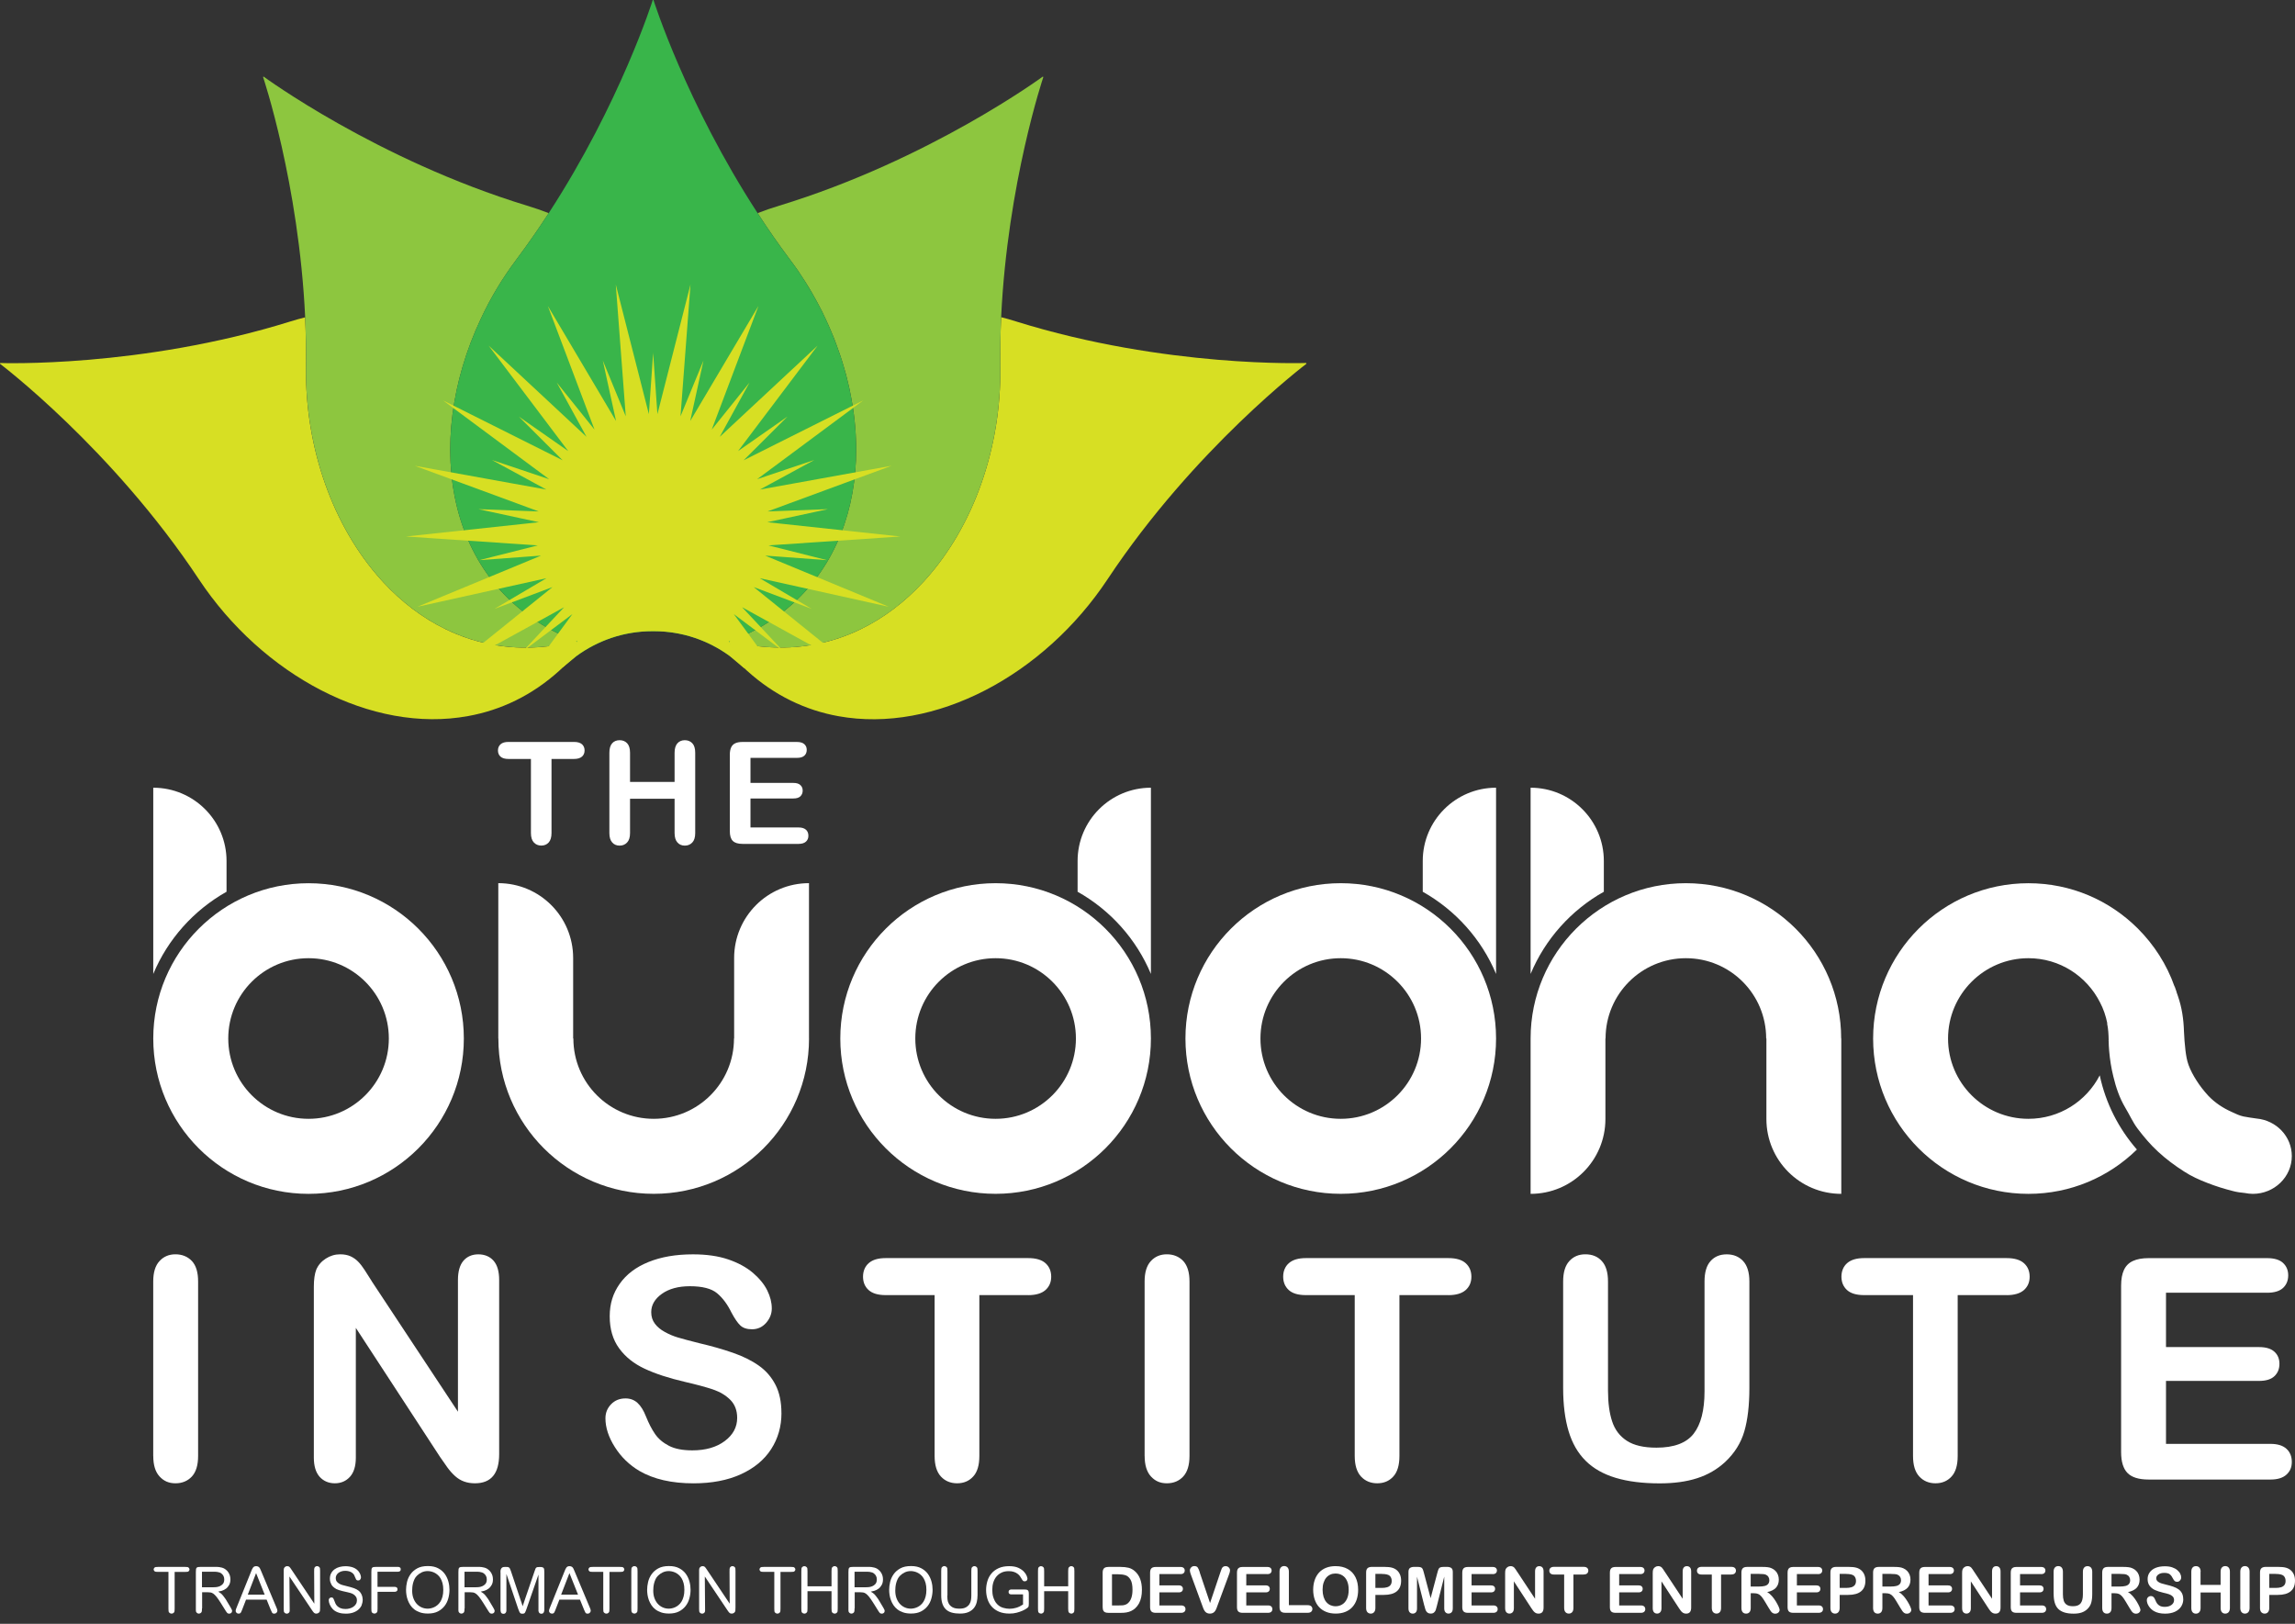 <svg width="612" height="433" viewBox="0 0 612 433" fill="none" xmlns="http://www.w3.org/2000/svg">
<rect x="0" y="0" width="612" height="433" fill="#333333" stroke="none"/>
<mask id="mask0_2173_33" style="mask-type:luminance" maskUnits="userSpaceOnUse" x="-72" y="-72" width="756" height="575">
<path d="M683.16 -72H-72V502.29H683.16V-72Z" fill="white"/>
</mask>
<g mask="url(#mask0_2173_33)">
<path d="M153.08 202.39H147.07V222.13C147.07 223.26 146.81 224.11 146.31 224.66C145.81 225.21 145.14 225.48 144.34 225.48C143.54 225.48 142.86 225.2 142.35 224.64C141.84 224.09 141.58 223.25 141.58 222.12V202.38H135.57C134.63 202.38 133.93 202.17 133.47 201.76C133.01 201.34 132.79 200.79 132.79 200.11C132.79 199.43 133.03 198.86 133.5 198.45C133.97 198.04 134.66 197.84 135.57 197.84H153.07C154.02 197.84 154.73 198.05 155.2 198.46C155.66 198.89 155.89 199.44 155.89 200.11C155.89 200.78 155.66 201.34 155.19 201.76C154.72 202.17 154.01 202.38 153.07 202.38L153.08 202.39Z" fill="white"/>
<path d="M168.01 200.72V208.5H179.89V200.72C179.89 199.6 180.15 198.77 180.64 198.21C181.14 197.66 181.8 197.38 182.61 197.38C183.42 197.38 184.11 197.65 184.62 198.2C185.14 198.75 185.39 199.59 185.39 200.72V222.13C185.39 223.26 185.14 224.1 184.62 224.65C184.1 225.21 183.43 225.49 182.62 225.49C181.81 225.49 181.13 225.21 180.64 224.64C180.14 224.08 179.89 223.24 179.89 222.13V212.99H168.01V222.13C168.01 223.26 167.75 224.1 167.23 224.65C166.71 225.21 166.05 225.49 165.23 225.49C164.41 225.49 163.74 225.21 163.25 224.64C162.75 224.08 162.5 223.24 162.5 222.13V200.72C162.5 199.6 162.75 198.77 163.24 198.21C163.73 197.66 164.4 197.38 165.23 197.38C166.06 197.38 166.73 197.65 167.24 198.2C167.75 198.75 168.01 199.59 168.01 200.72Z" fill="white"/>
<path d="M212.53 202.09H200.13V208.77H211.55C212.39 208.77 213.02 208.95 213.43 209.34C213.84 209.71 214.05 210.21 214.05 210.82C214.05 211.43 213.84 211.95 213.44 212.34C213.03 212.73 212.4 212.92 211.55 212.92H200.13V220.65H212.96C213.82 220.65 214.47 220.85 214.92 221.25C215.36 221.65 215.57 222.18 215.57 222.86C215.57 223.54 215.35 224.02 214.92 224.43C214.47 224.83 213.82 225.03 212.96 225.03H198C196.8 225.03 195.94 224.76 195.41 224.23C194.88 223.7 194.62 222.84 194.62 221.65V201.22C194.62 200.43 194.75 199.78 194.98 199.28C195.22 198.78 195.58 198.42 196.08 198.19C196.59 197.96 197.22 197.85 198 197.85H212.53C213.42 197.85 214.06 198.05 214.49 198.44C214.92 198.82 215.13 199.33 215.13 199.96C215.13 200.59 214.92 201.13 214.49 201.51C214.06 201.9 213.42 202.09 212.53 202.09Z" fill="white"/>
<path d="M40.86 388.24V341.72C40.86 339.3 41.41 337.49 42.52 336.29C43.62 335.08 45.04 334.47 46.79 334.47C48.54 334.47 50.05 335.07 51.17 336.26C52.29 337.46 52.83 339.27 52.83 341.72V388.24C52.83 390.68 52.28 392.51 51.17 393.72C50.05 394.92 48.59 395.53 46.79 395.53C44.99 395.53 43.66 394.92 42.54 393.7C41.42 392.48 40.87 390.66 40.87 388.24H40.86Z" fill="white"/>
<path d="M99.12 341.64L122.12 376.44V341.32C122.12 339.04 122.61 337.33 123.58 336.19C124.57 335.05 125.89 334.48 127.56 334.48C129.23 334.48 130.63 335.05 131.62 336.19C132.62 337.33 133.11 339.04 133.11 341.32V387.76C133.11 392.94 130.96 395.53 126.66 395.53C125.59 395.53 124.62 395.38 123.76 395.06C122.91 394.76 122.09 394.27 121.35 393.6C120.6 392.92 119.9 392.14 119.26 391.24C118.62 390.34 117.97 389.42 117.33 388.48L94.89 354.09V388.68C94.89 390.93 94.37 392.64 93.32 393.8C92.27 394.95 90.93 395.53 89.29 395.53C87.65 395.53 86.25 394.94 85.22 393.78C84.2 392.61 83.69 390.91 83.69 388.68V343.13C83.69 341.2 83.91 339.69 84.33 338.58C84.84 337.37 85.69 336.38 86.87 335.62C88.05 334.86 89.33 334.47 90.7 334.47C91.78 334.47 92.69 334.65 93.46 334.99C94.22 335.34 94.9 335.81 95.48 336.4C96.06 336.98 96.65 337.75 97.26 338.69C97.86 339.63 98.48 340.61 99.13 341.63L99.12 341.64Z" fill="white"/>
<path d="M208.39 376.81C208.39 380.38 207.47 383.59 205.63 386.44C203.79 389.29 201.1 391.51 197.55 393.13C194 394.74 189.8 395.54 184.94 395.54C179.11 395.54 174.31 394.44 170.52 392.24C167.83 390.65 165.65 388.54 163.97 385.89C162.29 383.25 161.45 380.68 161.45 378.18C161.45 376.73 161.96 375.49 162.96 374.45C163.97 373.41 165.25 372.9 166.81 372.9C168.07 372.9 169.14 373.3 170.01 374.1C170.89 374.91 171.63 376.11 172.25 377.69C173 379.57 173.82 381.14 174.69 382.4C175.57 383.67 176.79 384.71 178.38 385.53C179.96 386.35 182.04 386.75 184.62 386.75C188.16 386.75 191.03 385.93 193.26 384.27C195.47 382.62 196.58 380.56 196.58 378.09C196.58 376.14 195.98 374.54 194.79 373.32C193.59 372.1 192.05 371.17 190.16 370.52C188.27 369.88 185.73 369.2 182.57 368.47C178.32 367.48 174.77 366.32 171.91 364.98C169.06 363.65 166.78 361.85 165.11 359.55C163.43 357.26 162.59 354.4 162.59 351C162.59 347.6 163.48 344.86 165.25 342.34C167.02 339.82 169.58 337.87 172.94 336.52C176.3 335.16 180.24 334.48 184.78 334.48C188.41 334.48 191.55 334.93 194.19 335.83C196.84 336.73 199.03 337.93 200.78 339.41C202.52 340.91 203.8 342.47 204.61 344.11C205.41 345.74 205.81 347.34 205.81 348.9C205.81 350.32 205.31 351.6 204.3 352.75C203.29 353.89 202.04 354.46 200.53 354.46C199.16 354.46 198.12 354.11 197.41 353.43C196.69 352.75 195.93 351.62 195.09 350.07C194.01 347.84 192.73 346.11 191.22 344.85C189.72 343.6 187.3 342.98 183.97 342.98C180.89 342.98 178.4 343.66 176.5 345.01C174.61 346.36 173.66 347.99 173.66 349.9C173.66 351.08 173.98 352.1 174.63 352.96C175.27 353.82 176.15 354.56 177.29 355.18C178.42 355.81 179.55 356.28 180.71 356.63C181.87 356.98 183.78 357.49 186.43 358.16C189.77 358.94 192.78 359.8 195.48 360.74C198.18 361.68 200.47 362.82 202.36 364.16C204.26 365.5 205.73 367.2 206.79 369.26C207.85 371.31 208.38 373.83 208.38 376.81H208.39Z" fill="white"/>
<path d="M274.211 345.35H261.161V388.24C261.161 390.71 260.611 392.55 259.501 393.74C258.401 394.94 256.981 395.53 255.231 395.53C253.481 395.53 252.011 394.92 250.901 393.72C249.791 392.51 249.231 390.69 249.231 388.24V345.35H236.181C234.141 345.35 232.631 344.9 231.631 344C230.631 343.09 230.141 341.9 230.141 340.43C230.141 338.96 230.661 337.69 231.691 336.8C232.721 335.91 234.221 335.48 236.171 335.48H274.201C276.271 335.48 277.801 335.94 278.811 336.85C279.811 337.76 280.321 338.96 280.321 340.44C280.321 341.92 279.801 343.1 278.781 344.01C277.761 344.9 276.231 345.36 274.191 345.36L274.211 345.35Z" fill="white"/>
<path d="M305.23 388.24V341.72C305.23 339.3 305.78 337.49 306.88 336.29C307.98 335.08 309.41 334.47 311.16 334.47C312.91 334.47 314.41 335.07 315.53 336.26C316.64 337.46 317.2 339.27 317.2 341.72V388.24C317.2 390.68 316.64 392.51 315.53 393.72C314.41 394.92 312.96 395.53 311.16 395.53C309.36 395.53 308.03 394.92 306.91 393.7C305.8 392.48 305.24 390.66 305.24 388.24H305.23Z" fill="white"/>
<path d="M386.231 345.35H373.181V388.24C373.181 390.71 372.631 392.55 371.531 393.74C370.431 394.94 369.011 395.53 367.261 395.53C365.511 395.53 364.041 394.92 362.931 393.72C361.821 392.51 361.261 390.69 361.261 388.24V345.35H348.211C346.171 345.35 344.661 344.9 343.671 344C342.681 343.09 342.181 341.9 342.181 340.43C342.181 338.96 342.701 337.69 343.731 336.8C344.771 335.91 346.271 335.48 348.221 335.48H386.251C388.321 335.48 389.861 335.94 390.861 336.85C391.861 337.76 392.371 338.96 392.371 340.44C392.371 341.92 391.861 343.1 390.841 344.01C389.821 344.9 388.291 345.36 386.251 345.36L386.231 345.35Z" fill="white"/>
<path d="M416.84 370.12V341.72C416.84 339.3 417.38 337.49 418.47 336.29C419.56 335.08 420.99 334.47 422.76 334.47C424.62 334.47 426.09 335.08 427.17 336.29C428.26 337.49 428.8 339.31 428.8 341.72V370.76C428.8 374.06 429.17 376.82 429.91 379.04C430.64 381.26 431.94 382.97 433.83 384.2C435.71 385.42 438.34 386.03 441.73 386.03C446.4 386.03 449.71 384.79 451.64 382.31C453.57 379.82 454.54 376.05 454.54 371.01V341.73C454.54 339.29 455.07 337.47 456.15 336.27C457.22 335.07 458.66 334.48 460.46 334.48C462.26 334.48 463.72 335.08 464.83 336.27C465.94 337.47 466.5 339.28 466.5 341.73V370.13C466.5 374.76 466.05 378.6 465.15 381.69C464.25 384.78 462.55 387.49 460.06 389.83C457.91 391.82 455.41 393.27 452.56 394.18C449.72 395.1 446.39 395.55 442.57 395.55C438.04 395.55 434.13 395.06 430.86 394.08C427.59 393.1 424.91 391.59 422.84 389.53C420.77 387.48 419.25 384.84 418.29 381.63C417.33 378.42 416.84 374.59 416.84 370.13V370.12Z" fill="white"/>
<path d="M535.1 345.35H522.05V388.24C522.05 390.71 521.51 392.55 520.4 393.74C519.3 394.94 517.88 395.53 516.13 395.53C514.38 395.53 512.92 394.92 511.81 393.72C510.69 392.51 510.14 390.69 510.14 388.24V345.35H497.09C495.05 345.35 493.53 344.9 492.54 344C491.55 343.09 491.05 341.9 491.05 340.43C491.05 338.96 491.57 337.69 492.6 336.8C493.64 335.91 495.13 335.48 497.09 335.48H535.11C537.18 335.48 538.72 335.94 539.73 336.85C540.74 337.76 541.24 338.96 541.24 340.44C541.24 341.92 540.73 343.1 539.71 344.01C538.69 344.9 537.16 345.36 535.12 345.36L535.1 345.35Z" fill="white"/>
<path d="M604.55 344.71H577.6V359.21H602.41C604.24 359.21 605.6 359.62 606.5 360.44C607.41 361.26 607.85 362.34 607.85 363.68C607.85 365.02 607.41 366.11 606.52 366.96C605.63 367.81 604.26 368.23 602.41 368.23H577.6V385.02H605.47C607.35 385.02 608.76 385.46 609.72 386.33C610.68 387.21 611.15 388.37 611.15 389.82C611.15 391.27 610.68 392.35 609.72 393.22C608.77 394.09 607.35 394.53 605.47 394.53H572.97C570.36 394.53 568.49 393.95 567.35 392.8C566.21 391.65 565.63 389.78 565.63 387.2V342.82C565.63 341.1 565.89 339.69 566.4 338.61C566.91 337.53 567.71 336.73 568.8 336.24C569.88 335.74 571.27 335.49 572.97 335.49H604.55C606.45 335.49 607.88 335.91 608.8 336.76C609.72 337.61 610.19 338.71 610.19 340.08C610.19 341.45 609.72 342.6 608.8 343.45C607.88 344.3 606.45 344.72 604.55 344.72V344.71Z" fill="white"/>
<path fill-rule="evenodd" clip-rule="evenodd" d="M82.28 235.52C59.41 235.52 40.87 254.06 40.87 276.93C40.87 299.8 59.41 318.35 82.28 318.35C105.15 318.35 123.69 299.81 123.69 276.93C123.69 254.05 105.15 235.52 82.28 235.52ZM82.28 298.34C70.46 298.34 60.87 288.76 60.87 276.92C60.87 265.08 70.46 255.51 82.28 255.51C94.1 255.51 103.69 265.1 103.69 276.92C103.69 288.74 94.1 298.34 82.28 298.34Z" fill="white"/>
<path fill-rule="evenodd" clip-rule="evenodd" d="M60.41 237.79V229.59C60.41 218.8 51.66 210.05 40.87 210.05V259.71C44.75 250.41 51.69 242.7 60.41 237.79Z" fill="white"/>
<path fill-rule="evenodd" clip-rule="evenodd" d="M224.08 276.92C224.08 299.8 242.62 318.34 265.49 318.34C288.36 318.34 306.91 299.8 306.91 276.92C306.91 254.04 288.36 235.51 265.49 235.51C242.62 235.51 224.08 254.05 224.08 276.92ZM244.08 276.92C244.08 265.1 253.66 255.51 265.49 255.51C277.32 255.51 286.91 265.1 286.91 276.92C286.91 288.74 277.32 298.34 265.49 298.34C253.66 298.34 244.08 288.76 244.08 276.92Z" fill="white"/>
<path fill-rule="evenodd" clip-rule="evenodd" d="M287.36 237.79V229.59C287.36 218.8 296.11 210.05 306.91 210.05V259.71C303.02 250.41 296.09 242.7 287.36 237.79Z" fill="white"/>
<path fill-rule="evenodd" clip-rule="evenodd" d="M316.12 276.92C316.12 299.8 334.65 318.34 357.53 318.34C380.41 318.34 398.95 299.8 398.95 276.92C398.95 254.04 380.4 235.51 357.53 235.51C334.66 235.51 316.12 254.05 316.12 276.92ZM336.12 276.92C336.12 265.1 345.71 255.51 357.53 255.51C369.35 255.51 378.95 265.1 378.95 276.92C378.95 288.74 369.35 298.34 357.53 298.34C345.71 298.34 336.12 288.76 336.12 276.92Z" fill="white"/>
<path fill-rule="evenodd" clip-rule="evenodd" d="M379.4 237.79V229.59C379.4 218.8 388.15 210.05 398.95 210.05V259.71C395.06 250.41 388.12 242.7 379.4 237.79Z" fill="white"/>
<path fill-rule="evenodd" clip-rule="evenodd" d="M215.73 276.92V235.5C204.69 235.5 195.77 244.44 195.77 255.46V276.92H195.73C195.73 288.76 186.14 298.34 174.32 298.34C162.5 298.34 152.9 288.76 152.9 276.92H152.84V255.46C152.84 244.44 143.93 235.5 132.88 235.5V276.92H132.9C132.9 299.8 151.44 318.34 174.32 318.34C197.2 318.34 215.74 299.79 215.74 276.92H215.73Z" fill="white"/>
<path fill-rule="evenodd" clip-rule="evenodd" d="M427.69 237.79V229.59C427.69 218.8 418.94 210.05 408.16 210.05V259.71C412.04 250.41 418.97 242.7 427.69 237.79Z" fill="white"/>
<path fill-rule="evenodd" clip-rule="evenodd" d="M490.98 276.92C490.98 254.05 472.44 235.51 449.57 235.51C426.7 235.51 408.16 254.05 408.16 276.92V318.35C419.21 318.35 428.11 309.41 428.11 298.39V276.92H428.15C428.15 265.09 437.73 255.51 449.57 255.51C461.41 255.51 470.98 265.09 470.98 276.92H471.04V298.39C471.04 309.4 479.95 318.35 491.01 318.35V276.92H490.99H490.98Z" fill="white"/>
<path fill-rule="evenodd" clip-rule="evenodd" d="M611.15 308.28C611.15 313.83 606.49 318.35 600.75 318.35C600.02 318.35 599.33 318.25 598.63 318.12C597.57 318.02 596.55 317.89 595.56 317.63C593.21 317.04 590.84 316.31 588.59 315.42C586.44 314.59 584.33 313.64 582.41 312.38C579.97 310.83 577.62 309.08 575.48 307.1C573.46 305.25 571.68 303.14 570.03 300.96C568.74 299.25 567.85 297.19 566.73 295.35C565.2 292.77 564.25 289.96 563.56 287.06C563 284.82 562.64 282.5 562.44 280.19C562.34 279.3 562.34 278.41 562.31 277.52H562.28C562.28 277.45 562.28 277.35 562.31 277.25C562.28 275.83 562.21 274.41 561.91 272.98C561.91 272.95 561.88 272.95 561.88 272.92C561.91 272.92 561.91 272.88 561.95 272.88C561.55 270.9 560.92 269.02 559.99 267.27C556.46 260.3 549.26 255.51 540.91 255.51C529.09 255.51 519.48 265.12 519.48 276.94C519.48 288.76 529.09 298.34 540.91 298.34C549.19 298.34 556.37 293.65 559.93 286.75C561.52 294.21 564.98 300.95 569.84 306.53C562.37 313.86 552.17 318.35 540.91 318.35C518.02 318.35 499.5 299.79 499.5 276.94C499.5 254.09 518.02 235.52 540.91 235.52C552.31 235.52 562.57 240.11 570.07 247.58C574.39 251.9 577.8 257.15 579.88 263.07C579.91 263.07 579.91 263.04 579.91 263.04C580.07 263.47 580.21 263.93 580.37 264.36C580.41 264.49 580.44 264.59 580.47 264.72C580.57 264.98 580.67 265.28 580.77 265.58C581.83 268.62 582.29 271.75 582.39 275C582.46 276.71 582.59 278.4 582.79 280.11C582.96 281.43 583.16 282.75 583.61 283.97C584.14 285.43 584.9 286.81 585.72 288.1C586.64 289.56 587.71 290.91 588.86 292.17C590.64 294.05 592.79 295.47 595.16 296.52C596.15 296.99 597.18 297.48 598.24 297.71C599.39 297.9 600.58 298.14 601.77 298.27C607.02 298.76 611.15 303.02 611.15 308.28Z" fill="white"/>
<path d="M46.571 428.92C46.571 429.19 46.571 429.42 46.541 429.61C46.521 429.79 46.461 429.93 46.341 430.04C46.281 430.1 46.201 430.15 46.101 430.2C46.001 430.25 45.881 430.28 45.741 430.28C45.511 430.28 45.321 430.2 45.161 430.04C45.031 429.94 44.961 429.8 44.951 429.62C44.931 429.44 44.921 429.21 44.921 428.93V419.15H42.151C41.901 419.15 41.701 419.15 41.551 419.12C41.401 419.1 41.281 419.05 41.191 418.96C41.131 418.9 41.081 418.84 41.041 418.76C41.001 418.68 40.971 418.59 40.971 418.5C40.971 418.42 40.991 418.34 41.031 418.25C41.071 418.16 41.121 418.09 41.181 418.04C41.271 417.94 41.391 417.88 41.551 417.86C41.711 417.84 41.911 417.83 42.161 417.83H49.361C49.611 417.83 49.811 417.83 49.961 417.86C50.111 417.88 50.231 417.94 50.321 418.04C50.381 418.1 50.431 418.17 50.471 418.25C50.511 418.33 50.541 418.42 50.541 418.51C50.541 418.59 50.521 418.67 50.471 418.76C50.421 418.85 50.371 418.92 50.321 418.97C50.231 419.06 50.111 419.12 49.961 419.13C49.811 419.15 49.611 419.16 49.361 419.16H46.571V428.94V428.92Z" fill="white"/>
<path d="M53.861 428.91C53.861 429.16 53.861 429.34 53.84 429.45C53.821 429.56 53.81 429.66 53.791 429.75C53.73 429.93 53.63 430.07 53.471 430.15C53.31 430.23 53.16 430.28 53.02 430.28C52.861 430.28 52.711 430.23 52.571 430.13C52.431 430.03 52.331 429.9 52.27 429.74C52.251 429.66 52.23 429.54 52.23 429.37C52.23 429.21 52.23 429.05 52.23 428.9V419.19C52.23 418.88 52.24 418.64 52.27 418.45C52.3 418.27 52.361 418.13 52.45 418.04C52.541 417.95 52.681 417.89 52.861 417.86C53.041 417.83 53.291 417.82 53.59 417.82H57.49C57.49 417.82 57.651 417.82 57.831 417.82C58.011 417.82 58.221 417.84 58.45 417.87C58.681 417.9 58.931 417.95 59.181 418.02C59.441 418.09 59.67 418.19 59.87 418.31C60.361 418.61 60.74 419 61.02 419.49C61.3 419.98 61.441 420.53 61.441 421.15C61.441 421.77 61.321 422.28 61.071 422.69C60.831 423.1 60.581 423.4 60.331 423.58C59.92 423.89 59.52 424.09 59.141 424.2C58.751 424.3 58.441 424.38 58.191 424.42C58.35 424.51 58.55 424.64 58.791 424.81C59.031 424.98 59.261 425.21 59.49 425.5C59.611 425.66 59.751 425.85 59.91 426.06C60.06 426.27 60.16 426.41 60.211 426.48L61.321 428.34C61.45 428.56 61.541 428.73 61.62 428.86C61.691 428.99 61.751 429.1 61.791 429.19C61.831 429.28 61.861 429.34 61.87 429.39C61.88 429.44 61.891 429.5 61.891 429.57C61.891 429.8 61.81 429.98 61.66 430.1C61.511 430.23 61.331 430.29 61.141 430.29C61.02 430.29 60.91 430.27 60.821 430.24C60.73 430.21 60.641 430.15 60.56 430.06C60.48 429.97 60.391 429.86 60.3 429.72C60.211 429.58 60.1 429.4 59.961 429.18L58.8 427.33C58.38 426.67 58.02 426.15 57.721 425.78C57.42 425.41 57.141 425.14 56.891 424.96C56.63 424.78 56.391 424.68 56.141 424.64C55.901 424.6 55.63 424.58 55.331 424.58H53.901V428.91H53.861ZM53.861 419.09V423.26H56.721C56.91 423.26 57.181 423.25 57.52 423.23C57.861 423.21 58.2 423.13 58.541 423C58.88 422.87 59.17 422.66 59.42 422.38C59.67 422.1 59.8 421.69 59.8 421.15C59.8 420.49 59.541 419.96 59.011 419.56C58.87 419.45 58.711 419.36 58.511 419.3C58.31 419.24 58.12 419.19 57.91 419.16C57.7 419.13 57.501 419.12 57.291 419.11C57.09 419.11 56.91 419.11 56.761 419.11H53.85L53.861 419.09Z" fill="white"/>
<path d="M65.62 426.53L64.56 429.27C64.43 429.6 64.32 429.85 64.21 430.02C64.1 430.19 63.9 430.28 63.62 430.28C63.39 430.28 63.2 430.2 63.06 430.05C62.91 429.9 62.84 429.73 62.84 429.56C62.84 429.43 62.86 429.31 62.9 429.18C62.94 429.06 63 428.9 63.08 428.7L66.96 419.07C67.05 418.83 67.14 418.62 67.22 418.44C67.3 418.26 67.39 418.11 67.49 417.99C67.59 417.87 67.7 417.78 67.83 417.72C67.96 417.66 68.12 417.63 68.32 417.63C68.48 417.63 68.63 417.66 68.78 417.72C68.93 417.78 69.05 417.87 69.14 417.97C69.23 418.06 69.33 418.22 69.42 418.44C69.51 418.66 69.61 418.87 69.69 419.06L73.71 428.64C73.8 428.86 73.87 429.03 73.91 429.15C73.95 429.28 73.97 429.4 73.97 429.53C73.97 429.69 73.9 429.85 73.75 430.03C73.6 430.2 73.4 430.29 73.15 430.29C72.86 430.29 72.67 430.2 72.56 430.03C72.45 429.85 72.33 429.59 72.19 429.25L71.1 426.55H65.64L65.62 426.53ZM70.58 425.21L68.29 419.48L66.08 425.21H70.58Z" fill="white"/>
<path d="M83.78 418.94C83.77 418.68 83.77 418.49 83.78 418.37C83.79 418.25 83.83 418.13 83.88 418.02C83.93 417.93 84.01 417.84 84.13 417.75C84.25 417.66 84.39 417.62 84.55 417.62C84.78 417.62 84.97 417.7 85.13 417.86C85.24 417.96 85.31 418.1 85.33 418.26C85.35 418.43 85.36 418.65 85.36 418.94V428.62C85.36 429.04 85.35 429.35 85.32 429.54C85.29 429.73 85.19 429.9 85.02 430.04C84.83 430.2 84.6 430.28 84.35 430.28C84.21 430.28 84.1 430.26 84.01 430.23C83.92 430.2 83.83 430.14 83.74 430.06C83.65 429.98 83.57 429.88 83.47 429.75C83.38 429.63 83.27 429.47 83.15 429.29L77.18 420.38L77.25 428.97C77.25 429.24 77.25 429.44 77.25 429.55C77.25 429.66 77.21 429.78 77.16 429.89C77.11 429.98 77.03 430.07 76.9 430.16C76.77 430.25 76.63 430.29 76.47 430.29C76.24 430.29 76.05 430.21 75.89 430.05C75.78 429.95 75.71 429.81 75.69 429.65C75.67 429.48 75.66 429.26 75.66 428.97V419.22C75.66 419.02 75.66 418.84 75.66 418.7C75.66 418.56 75.68 418.44 75.69 418.34C75.71 418.24 75.74 418.16 75.78 418.08C75.83 418.01 75.89 417.93 75.97 417.87C76 417.84 76.07 417.79 76.18 417.72C76.28 417.66 76.43 417.63 76.62 417.63C76.87 417.63 77.06 417.7 77.2 417.84C77.34 417.98 77.52 418.23 77.75 418.58L83.82 427.64L83.77 418.94H83.78Z" fill="white"/>
<path d="M96.47 427.98C96.28 428.44 95.99 428.83 95.61 429.18C95.23 429.52 94.76 429.79 94.2 429.99C93.64 430.19 92.98 430.29 92.24 430.29C91.94 430.29 91.64 430.27 91.33 430.24C91.02 430.21 90.71 430.14 90.41 430.05C90.1 429.96 89.8 429.84 89.52 429.68C89.23 429.53 88.98 429.33 88.75 429.09C88.41 428.74 88.14 428.34 87.95 427.89C87.76 427.44 87.66 427.03 87.66 426.67C87.66 426.49 87.73 426.33 87.87 426.18C88.01 426.03 88.18 425.97 88.38 425.97C88.61 425.97 88.77 426.05 88.87 426.21C88.97 426.37 89.09 426.65 89.24 427.05C89.29 427.19 89.36 427.37 89.46 427.6C89.56 427.83 89.72 428.05 89.94 428.27C90.16 428.49 90.44 428.67 90.79 428.82C91.14 428.97 91.59 429.05 92.14 429.05C92.52 429.05 92.89 429 93.25 428.9C93.61 428.8 93.94 428.66 94.22 428.46C94.5 428.27 94.74 428.03 94.91 427.74C95.09 427.46 95.18 427.12 95.18 426.75C95.18 426.35 95.09 426.02 94.91 425.77C94.73 425.51 94.52 425.3 94.26 425.14C94 424.98 93.74 424.86 93.46 424.78C93.18 424.7 92.93 424.64 92.72 424.59C92.15 424.47 91.68 424.36 91.31 424.27C90.94 424.18 90.62 424.09 90.36 424C90.1 423.91 89.87 423.82 89.68 423.73C89.49 423.63 89.31 423.51 89.12 423.36C89.02 423.28 88.9 423.17 88.76 423.04C88.62 422.9 88.5 422.73 88.38 422.54C88.27 422.34 88.17 422.11 88.09 421.86C88.01 421.6 87.97 421.31 87.97 420.98C87.97 420.42 88.08 419.93 88.31 419.51C88.54 419.09 88.84 418.74 89.23 418.46C89.61 418.18 90.06 417.97 90.56 417.84C91.06 417.71 91.59 417.64 92.14 417.64C92.46 417.64 92.79 417.67 93.14 417.72C93.49 417.77 93.83 417.86 94.17 417.98C94.51 418.11 94.82 418.28 95.12 418.51C95.42 418.74 95.67 419.03 95.87 419.38C95.98 419.57 96.08 419.78 96.15 420.01C96.22 420.24 96.26 420.45 96.26 420.64C96.26 420.82 96.19 421 96.06 421.18C95.93 421.36 95.75 421.44 95.52 421.44C95.26 421.44 95.08 421.35 94.97 421.18C94.87 421 94.78 420.82 94.71 420.62C94.62 420.37 94.52 420.15 94.42 419.95C94.32 419.76 94.13 419.56 93.87 419.37C93.65 419.21 93.39 419.09 93.07 419C92.75 418.91 92.42 418.87 92.07 418.87C91.67 418.87 91.31 418.92 91 419.03C90.69 419.14 90.42 419.28 90.2 419.46C89.98 419.64 89.81 419.84 89.7 420.08C89.59 420.32 89.53 420.56 89.53 420.81C89.53 421.17 89.62 421.47 89.79 421.71C89.96 421.94 90.18 422.14 90.44 422.29C90.7 422.44 91 422.57 91.32 422.66C91.64 422.75 91.95 422.83 92.25 422.9C92.75 423.02 93.18 423.14 93.53 423.23C93.88 423.33 94.19 423.42 94.44 423.52C94.7 423.62 94.92 423.72 95.1 423.82C95.28 423.92 95.45 424.03 95.61 424.15C95.79 424.29 95.96 424.46 96.1 424.65C96.24 424.84 96.36 425.06 96.45 425.27C96.54 425.49 96.61 425.71 96.65 425.93C96.69 426.15 96.72 426.35 96.72 426.54C96.72 427.05 96.62 427.54 96.43 427.99L96.47 427.98Z" fill="white"/>
<path d="M100.68 423.15H104.9C105.01 423.15 105.14 423.15 105.27 423.15C105.4 423.15 105.52 423.18 105.63 423.22C105.74 423.26 105.83 423.33 105.9 423.42C105.97 423.51 106 423.64 106 423.8C106 423.97 105.97 424.1 105.9 424.18C105.83 424.26 105.75 424.33 105.64 424.38C105.54 424.43 105.42 424.45 105.29 424.46C105.16 424.46 105.03 424.46 104.9 424.46H100.68V428.92C100.68 429.22 100.67 429.45 100.65 429.61C100.63 429.78 100.56 429.91 100.46 430.01C100.39 430.08 100.31 430.14 100.2 430.19C100.1 430.24 99.98 430.27 99.86 430.27C99.63 430.27 99.43 430.19 99.24 430.03C99.14 429.92 99.08 429.78 99.06 429.61C99.04 429.44 99.03 429.21 99.03 428.92V419.19C99.03 418.88 99.04 418.64 99.07 418.45C99.1 418.27 99.16 418.13 99.25 418.04C99.34 417.95 99.48 417.89 99.66 417.86C99.84 417.83 100.09 417.82 100.4 417.82H105.75C105.88 417.82 106 417.82 106.13 417.82C106.26 417.82 106.38 417.85 106.49 417.89C106.6 417.93 106.69 417.99 106.76 418.08C106.83 418.17 106.86 418.29 106.86 418.46C106.86 418.63 106.83 418.76 106.76 418.85C106.69 418.94 106.6 419.01 106.49 419.05C106.38 419.09 106.26 419.11 106.13 419.12C106 419.12 105.87 419.12 105.75 419.12H100.67V423.12L100.68 423.15Z" fill="white"/>
<path d="M119.54 426.23C119.34 426.99 119 427.67 118.54 428.26C118.08 428.85 117.49 429.34 116.76 429.71C116.03 430.08 115.15 430.26 114.12 430.26C113.32 430.26 112.63 430.16 112.03 429.96C111.43 429.76 110.92 429.49 110.49 429.16C110.06 428.83 109.7 428.45 109.42 428.02C109.14 427.59 108.91 427.14 108.74 426.67C108.57 426.2 108.45 425.73 108.38 425.26C108.31 424.79 108.28 424.35 108.28 423.93C108.28 423.27 108.37 422.57 108.54 421.83C108.72 421.09 109.03 420.4 109.47 419.78C109.91 419.15 110.51 418.63 111.25 418.22C111.99 417.81 112.94 417.6 114.09 417.6C115.24 417.6 116.1 417.8 116.84 418.19C117.58 418.58 118.17 419.09 118.61 419.7C119.05 420.32 119.37 421 119.57 421.74C119.77 422.48 119.86 423.21 119.86 423.92C119.86 424.68 119.76 425.44 119.55 426.2L119.54 426.23ZM118 422.15C117.86 421.64 117.68 421.2 117.45 420.83C117.22 420.46 116.96 420.15 116.67 419.91C116.38 419.67 116.08 419.47 115.77 419.33C115.46 419.19 115.16 419.09 114.86 419.03C114.56 418.97 114.29 418.94 114.05 418.94C113.46 418.94 112.92 419.06 112.44 419.29C111.96 419.52 111.54 419.82 111.19 420.17C110.93 420.42 110.71 420.72 110.55 421.05C110.39 421.39 110.26 421.74 110.16 422.1C110.06 422.46 110 422.83 109.96 423.19C109.92 423.55 109.91 423.87 109.91 424.16C109.91 424.91 110.02 425.59 110.24 426.18C110.46 426.77 110.76 427.27 111.13 427.68C111.51 428.09 111.95 428.41 112.45 428.63C112.95 428.85 113.49 428.96 114.05 428.96C114.29 428.96 114.56 428.93 114.86 428.87C115.16 428.81 115.46 428.71 115.77 428.57C116.08 428.43 116.38 428.23 116.67 427.99C116.96 427.75 117.22 427.44 117.45 427.07C117.68 426.7 117.86 426.26 118 425.74C118.14 425.23 118.21 424.63 118.21 423.94C118.21 423.25 118.14 422.66 118 422.14V422.15Z" fill="white"/>
<path d="M123.87 428.91C123.87 429.16 123.87 429.34 123.85 429.45C123.83 429.56 123.82 429.66 123.8 429.75C123.74 429.93 123.64 430.07 123.48 430.15C123.32 430.23 123.17 430.28 123.03 430.28C122.87 430.28 122.72 430.23 122.58 430.13C122.44 430.03 122.34 429.9 122.28 429.74C122.26 429.66 122.24 429.54 122.24 429.37C122.24 429.21 122.24 429.05 122.24 428.9V419.19C122.24 418.88 122.25 418.64 122.28 418.45C122.31 418.27 122.37 418.13 122.46 418.04C122.55 417.95 122.69 417.89 122.87 417.86C123.05 417.83 123.3 417.82 123.6 417.82H127.5C127.5 417.82 127.66 417.82 127.84 417.82C128.02 417.82 128.23 417.84 128.46 417.87C128.69 417.9 128.94 417.95 129.19 418.02C129.45 418.09 129.68 418.19 129.88 418.31C130.37 418.61 130.75 419 131.03 419.49C131.31 419.98 131.45 420.53 131.45 421.15C131.45 421.77 131.33 422.28 131.08 422.69C130.84 423.1 130.59 423.4 130.34 423.58C129.93 423.89 129.53 424.09 129.15 424.2C128.76 424.3 128.45 424.38 128.2 424.42C128.36 424.51 128.56 424.64 128.8 424.81C129.04 424.98 129.27 425.21 129.5 425.5C129.62 425.66 129.76 425.85 129.92 426.06C130.07 426.27 130.17 426.41 130.22 426.48L131.33 428.34C131.46 428.56 131.55 428.73 131.63 428.86C131.7 428.99 131.76 429.1 131.8 429.19C131.84 429.28 131.87 429.34 131.88 429.39C131.89 429.44 131.9 429.5 131.9 429.57C131.9 429.8 131.82 429.98 131.67 430.1C131.52 430.23 131.34 430.29 131.15 430.29C131.03 430.29 130.92 430.27 130.83 430.24C130.74 430.21 130.65 430.15 130.57 430.06C130.49 429.97 130.4 429.86 130.31 429.72C130.22 429.58 130.11 429.4 129.97 429.18L128.81 427.33C128.39 426.67 128.03 426.15 127.73 425.78C127.43 425.41 127.15 425.14 126.9 424.96C126.64 424.78 126.4 424.68 126.15 424.64C125.91 424.6 125.64 424.58 125.34 424.58H123.91V428.91H123.87ZM123.87 419.09V423.26H126.73C126.92 423.26 127.19 423.25 127.53 423.23C127.87 423.21 128.21 423.13 128.55 423C128.89 422.87 129.18 422.66 129.43 422.38C129.68 422.1 129.81 421.69 129.81 421.15C129.81 420.49 129.55 419.96 129.02 419.56C128.88 419.45 128.72 419.36 128.52 419.3C128.32 419.24 128.13 419.19 127.92 419.16C127.71 419.13 127.51 419.12 127.3 419.11C127.1 419.11 126.92 419.11 126.77 419.11H123.86L123.87 419.09Z" fill="white"/>
<path d="M133.45 419.2C133.45 418.86 133.49 418.59 133.58 418.41C133.67 418.23 133.77 418.09 133.9 418.01C134.03 417.92 134.17 417.87 134.31 417.86C134.45 417.84 134.57 417.83 134.68 417.83C134.94 417.83 135.15 417.83 135.31 417.85C135.47 417.86 135.6 417.9 135.71 417.97C135.82 418.04 135.91 418.14 135.98 418.29C136.05 418.43 136.14 418.64 136.23 418.9L138.78 426.51C138.88 426.81 138.98 427.11 139.09 427.42C139.19 427.73 139.29 428.03 139.38 428.33C139.43 428.16 139.47 428.02 139.51 427.9C139.55 427.79 139.59 427.66 139.64 427.53C139.69 427.4 139.74 427.25 139.79 427.07C139.84 426.89 139.93 426.66 140.03 426.36L142.56 418.96C142.65 418.69 142.73 418.47 142.79 418.33C142.85 418.18 142.93 418.07 143.02 418.01C143.11 417.94 143.23 417.9 143.37 417.88C143.51 417.86 143.71 417.85 143.98 417.85C144.25 417.85 144.47 417.87 144.63 417.92C144.79 417.96 144.91 418.04 144.98 418.14C145.05 418.24 145.1 418.38 145.12 418.56C145.14 418.74 145.15 418.96 145.15 419.22V429.26C145.15 429.32 145.15 429.4 145.13 429.52C145.12 429.64 145.09 429.75 145.04 429.87C144.99 429.99 144.91 430.09 144.81 430.18C144.71 430.27 144.56 430.31 144.37 430.31C144.18 430.31 144.02 430.27 143.92 430.18C143.81 430.09 143.73 430 143.68 429.89C143.63 429.78 143.6 429.67 143.59 429.57C143.59 429.46 143.59 429.38 143.59 429.34V419.87L140.41 429.02C140.32 429.27 140.24 429.48 140.18 429.64C140.12 429.81 140.05 429.94 139.98 430.04C139.91 430.14 139.82 430.21 139.72 430.25C139.62 430.29 139.5 430.31 139.35 430.31C139.19 430.31 139.06 430.3 138.96 430.27C138.86 430.24 138.77 430.18 138.69 430.09C138.61 430 138.53 429.87 138.46 429.7C138.39 429.53 138.3 429.3 138.19 429.02L135.04 419.7V429.11C135.04 429.21 135.04 429.34 135.04 429.48C135.04 429.62 135.01 429.76 134.95 429.88C134.9 430 134.82 430.11 134.71 430.2C134.6 430.29 134.45 430.33 134.26 430.33C134.08 430.33 133.93 430.29 133.82 430.22C133.71 430.15 133.63 430.05 133.58 429.94C133.53 429.83 133.5 429.7 133.49 429.56C133.48 429.42 133.47 429.28 133.47 429.14V419.26L133.45 419.2Z" fill="white"/>
<path d="M149.18 426.53L148.12 429.27C147.99 429.6 147.88 429.85 147.77 430.02C147.66 430.19 147.46 430.28 147.18 430.28C146.95 430.28 146.76 430.2 146.62 430.05C146.47 429.9 146.4 429.73 146.4 429.56C146.4 429.43 146.42 429.31 146.46 429.18C146.5 429.06 146.56 428.9 146.64 428.7L150.52 419.07C150.61 418.83 150.7 418.62 150.78 418.44C150.86 418.26 150.95 418.11 151.05 417.99C151.15 417.87 151.26 417.78 151.39 417.72C151.52 417.66 151.68 417.63 151.88 417.63C152.04 417.63 152.19 417.66 152.34 417.72C152.49 417.78 152.61 417.87 152.7 417.97C152.79 418.06 152.89 418.22 152.98 418.44C153.07 418.66 153.17 418.87 153.25 419.06L157.27 428.64C157.36 428.86 157.43 429.03 157.47 429.15C157.51 429.28 157.53 429.4 157.53 429.53C157.53 429.69 157.46 429.85 157.31 430.03C157.16 430.2 156.96 430.29 156.71 430.29C156.42 430.29 156.23 430.2 156.12 430.03C156.01 429.85 155.89 429.59 155.75 429.25L154.66 426.55H149.2L149.18 426.53ZM154.14 425.21L151.85 419.48L149.64 425.21H154.14Z" fill="white"/>
<path d="M162.52 428.92C162.52 429.19 162.52 429.42 162.49 429.61C162.47 429.79 162.41 429.93 162.29 430.04C162.23 430.1 162.15 430.15 162.05 430.2C161.95 430.25 161.83 430.28 161.69 430.28C161.46 430.28 161.27 430.2 161.11 430.04C160.98 429.94 160.91 429.8 160.9 429.62C160.88 429.44 160.87 429.21 160.87 428.93V419.15H158.1C157.85 419.15 157.65 419.15 157.5 419.12C157.35 419.1 157.23 419.05 157.14 418.96C157.08 418.9 157.03 418.84 156.99 418.76C156.95 418.68 156.92 418.59 156.92 418.5C156.92 418.42 156.94 418.34 156.98 418.25C157.02 418.16 157.07 418.09 157.13 418.04C157.22 417.94 157.34 417.88 157.5 417.86C157.66 417.84 157.86 417.83 158.11 417.83H165.31C165.56 417.83 165.76 417.83 165.91 417.86C166.06 417.88 166.18 417.94 166.27 418.04C166.33 418.1 166.38 418.17 166.42 418.25C166.46 418.33 166.49 418.42 166.49 418.51C166.49 418.59 166.47 418.67 166.42 418.76C166.37 418.85 166.32 418.92 166.27 418.97C166.18 419.06 166.06 419.12 165.91 419.13C165.76 419.15 165.56 419.16 165.31 419.16H162.52V428.94V428.92Z" fill="white"/>
<path d="M170.011 428.92C170.011 429.22 170.011 429.45 169.981 429.61C169.951 429.77 169.901 429.91 169.781 430.01C169.721 430.07 169.641 430.12 169.541 430.18C169.441 430.24 169.321 430.27 169.181 430.27C169.081 430.27 168.971 430.25 168.861 430.21C168.751 430.17 168.661 430.11 168.581 430.03C168.471 429.92 168.401 429.78 168.381 429.61C168.361 429.44 168.351 429.21 168.351 428.92V418.97C168.351 418.67 168.351 418.44 168.381 418.28C168.401 418.11 168.461 417.98 168.581 417.88C168.641 417.82 168.711 417.77 168.811 417.71C168.911 417.65 169.031 417.62 169.181 417.62C169.281 417.62 169.391 417.64 169.501 417.68C169.611 417.72 169.701 417.79 169.781 417.88C169.891 417.98 169.961 418.12 169.981 418.29C170.001 418.46 170.011 418.69 170.011 418.97V428.92Z" fill="white"/>
<path d="M183.83 426.23C183.63 426.99 183.29 427.67 182.83 428.26C182.37 428.85 181.78 429.34 181.05 429.71C180.32 430.08 179.44 430.26 178.41 430.26C177.61 430.26 176.92 430.16 176.32 429.96C175.72 429.76 175.21 429.49 174.78 429.16C174.35 428.83 173.99 428.45 173.71 428.02C173.43 427.59 173.2 427.14 173.03 426.67C172.86 426.2 172.74 425.73 172.67 425.26C172.6 424.79 172.57 424.35 172.57 423.93C172.57 423.27 172.66 422.57 172.83 421.83C173.01 421.09 173.32 420.4 173.76 419.78C174.2 419.15 174.8 418.63 175.54 418.22C176.28 417.81 177.23 417.6 178.38 417.6C179.53 417.6 180.39 417.8 181.13 418.19C181.87 418.58 182.46 419.09 182.9 419.7C183.34 420.32 183.66 421 183.86 421.74C184.06 422.48 184.15 423.21 184.15 423.92C184.15 424.68 184.05 425.44 183.84 426.2L183.83 426.23ZM182.29 422.15C182.15 421.64 181.97 421.2 181.74 420.83C181.51 420.46 181.25 420.15 180.96 419.91C180.67 419.67 180.37 419.47 180.06 419.33C179.75 419.19 179.45 419.09 179.15 419.03C178.85 418.97 178.58 418.94 178.34 418.94C177.75 418.94 177.21 419.06 176.73 419.29C176.25 419.52 175.83 419.82 175.48 420.17C175.22 420.42 175 420.72 174.84 421.05C174.68 421.39 174.55 421.74 174.45 422.1C174.35 422.46 174.29 422.83 174.25 423.19C174.21 423.55 174.2 423.87 174.2 424.16C174.2 424.91 174.31 425.59 174.53 426.18C174.75 426.77 175.05 427.27 175.42 427.68C175.8 428.09 176.24 428.41 176.74 428.63C177.24 428.85 177.78 428.96 178.34 428.96C178.58 428.96 178.85 428.93 179.15 428.87C179.45 428.81 179.75 428.71 180.06 428.57C180.37 428.43 180.67 428.23 180.96 427.99C181.25 427.75 181.51 427.44 181.74 427.07C181.97 426.7 182.15 426.26 182.29 425.74C182.43 425.23 182.5 424.63 182.5 423.94C182.5 423.25 182.43 422.66 182.29 422.14V422.15Z" fill="white"/>
<path d="M194.551 418.94C194.541 418.68 194.541 418.49 194.551 418.37C194.561 418.25 194.601 418.13 194.651 418.02C194.701 417.93 194.781 417.84 194.901 417.75C195.021 417.66 195.161 417.62 195.321 417.62C195.551 417.62 195.741 417.7 195.901 417.86C196.011 417.96 196.081 418.1 196.101 418.26C196.121 418.43 196.131 418.65 196.131 418.94V428.62C196.131 429.04 196.121 429.35 196.091 429.54C196.061 429.73 195.961 429.9 195.791 430.04C195.601 430.2 195.371 430.28 195.121 430.28C194.981 430.28 194.871 430.26 194.781 430.23C194.691 430.2 194.601 430.14 194.511 430.06C194.421 429.98 194.341 429.88 194.241 429.75C194.151 429.63 194.041 429.47 193.921 429.29L187.951 420.38L188.021 428.97C188.021 429.24 188.021 429.44 188.021 429.55C188.021 429.66 187.981 429.78 187.931 429.89C187.881 429.98 187.801 430.07 187.671 430.16C187.541 430.25 187.401 430.29 187.241 430.29C187.011 430.29 186.821 430.21 186.661 430.05C186.551 429.95 186.481 429.81 186.461 429.65C186.441 429.48 186.431 429.26 186.431 428.97V419.22C186.431 419.02 186.431 418.84 186.431 418.7C186.431 418.56 186.451 418.44 186.461 418.34C186.481 418.24 186.511 418.16 186.551 418.08C186.601 418.01 186.661 417.93 186.741 417.87C186.771 417.84 186.841 417.79 186.951 417.72C187.051 417.66 187.201 417.63 187.391 417.63C187.641 417.63 187.831 417.7 187.971 417.84C188.111 417.98 188.291 418.23 188.521 418.58L194.591 427.64L194.541 418.94H194.551Z" fill="white"/>
<path d="M208.13 428.92C208.13 429.19 208.13 429.42 208.1 429.61C208.08 429.79 208.02 429.93 207.9 430.04C207.84 430.1 207.76 430.15 207.66 430.2C207.56 430.25 207.44 430.28 207.3 430.28C207.07 430.28 206.88 430.2 206.72 430.04C206.59 429.94 206.52 429.8 206.51 429.62C206.49 429.44 206.48 429.21 206.48 428.93V419.15H203.71C203.46 419.15 203.26 419.15 203.11 419.12C202.96 419.1 202.84 419.05 202.75 418.96C202.69 418.9 202.64 418.84 202.6 418.76C202.56 418.68 202.53 418.59 202.53 418.5C202.53 418.42 202.55 418.34 202.59 418.25C202.63 418.16 202.68 418.09 202.74 418.04C202.83 417.94 202.95 417.88 203.11 417.86C203.27 417.84 203.47 417.83 203.72 417.83H210.92C211.17 417.83 211.37 417.83 211.52 417.86C211.67 417.88 211.79 417.94 211.88 418.04C211.94 418.1 211.99 418.17 212.03 418.25C212.07 418.33 212.1 418.42 212.1 418.51C212.1 418.59 212.08 418.67 212.03 418.76C211.98 418.85 211.93 418.92 211.88 418.97C211.79 419.06 211.67 419.12 211.52 419.13C211.37 419.15 211.17 419.16 210.92 419.16H208.13V428.94V428.92Z" fill="white"/>
<path d="M221.74 422.99V418.95C221.74 418.65 221.75 418.43 221.78 418.27C221.81 418.11 221.87 417.98 221.98 417.88C222.04 417.82 222.12 417.77 222.22 417.71C222.32 417.65 222.44 417.62 222.58 417.62C222.81 417.62 223.01 417.71 223.18 417.88C223.28 417.98 223.34 418.12 223.36 418.28C223.38 418.45 223.39 418.67 223.39 418.96V428.95C223.39 429.25 223.39 429.48 223.36 429.63C223.34 429.79 223.28 429.92 223.18 430.02C223.12 430.08 223.04 430.13 222.94 430.19C222.84 430.25 222.72 430.28 222.58 430.28C222.36 430.28 222.16 430.2 221.98 430.04C221.88 429.93 221.81 429.79 221.78 429.62C221.75 429.45 221.74 429.23 221.74 428.94V424.31H215.33V428.93C215.33 429.23 215.32 429.46 215.3 429.62C215.28 429.78 215.21 429.92 215.1 430.02C215.04 430.08 214.97 430.13 214.87 430.19C214.77 430.25 214.65 430.28 214.5 430.28C214.28 430.28 214.08 430.2 213.9 430.04C213.8 429.93 213.74 429.79 213.72 429.62C213.7 429.45 213.69 429.22 213.69 428.93V418.98C213.69 418.68 213.69 418.45 213.72 418.29C213.75 418.13 213.8 417.99 213.9 417.89C213.96 417.83 214.04 417.78 214.14 417.72C214.24 417.66 214.36 417.63 214.5 417.63C214.74 417.63 214.94 417.72 215.1 417.89C215.21 417.99 215.28 418.13 215.3 418.29C215.32 418.45 215.33 418.69 215.33 418.98V423H221.74V422.99Z" fill="white"/>
<path d="M227.88 428.91C227.88 429.16 227.88 429.34 227.86 429.45C227.84 429.56 227.83 429.66 227.81 429.75C227.75 429.93 227.65 430.07 227.49 430.15C227.33 430.23 227.18 430.28 227.04 430.28C226.88 430.28 226.73 430.23 226.59 430.13C226.45 430.03 226.35 429.9 226.29 429.74C226.27 429.66 226.25 429.54 226.25 429.37C226.25 429.21 226.25 429.05 226.25 428.9V419.19C226.25 418.88 226.26 418.64 226.29 418.45C226.32 418.27 226.38 418.13 226.47 418.04C226.56 417.95 226.7 417.89 226.88 417.86C227.06 417.83 227.31 417.82 227.61 417.82H231.51C231.51 417.82 231.67 417.82 231.85 417.82C232.03 417.82 232.24 417.84 232.47 417.87C232.7 417.9 232.95 417.95 233.2 418.02C233.46 418.09 233.69 418.19 233.89 418.31C234.38 418.61 234.76 419 235.04 419.49C235.32 419.98 235.46 420.53 235.46 421.15C235.46 421.77 235.34 422.28 235.09 422.69C234.85 423.1 234.6 423.4 234.35 423.58C233.94 423.89 233.54 424.09 233.16 424.2C232.77 424.3 232.46 424.38 232.21 424.42C232.37 424.51 232.57 424.64 232.81 424.81C233.05 424.98 233.28 425.21 233.51 425.5C233.63 425.66 233.77 425.85 233.93 426.06C234.08 426.27 234.18 426.41 234.23 426.48L235.34 428.34C235.47 428.56 235.56 428.73 235.64 428.86C235.71 428.99 235.77 429.1 235.81 429.19C235.85 429.28 235.88 429.34 235.89 429.39C235.9 429.44 235.91 429.5 235.91 429.57C235.91 429.8 235.83 429.98 235.68 430.1C235.53 430.23 235.35 430.29 235.16 430.29C235.04 430.29 234.93 430.27 234.84 430.24C234.75 430.21 234.66 430.15 234.58 430.06C234.5 429.97 234.41 429.86 234.32 429.72C234.23 429.58 234.12 429.4 233.98 429.18L232.82 427.33C232.4 426.67 232.04 426.15 231.74 425.78C231.44 425.41 231.16 425.14 230.91 424.96C230.65 424.78 230.41 424.68 230.16 424.64C229.92 424.6 229.65 424.58 229.35 424.58H227.92V428.91H227.88ZM227.88 419.09V423.26H230.74C230.93 423.26 231.2 423.25 231.54 423.23C231.88 423.21 232.22 423.13 232.56 423C232.9 422.87 233.19 422.66 233.44 422.38C233.69 422.1 233.82 421.69 233.82 421.15C233.82 420.49 233.56 419.96 233.03 419.56C232.89 419.45 232.73 419.36 232.53 419.3C232.33 419.24 232.14 419.19 231.93 419.16C231.72 419.13 231.52 419.12 231.31 419.11C231.11 419.11 230.93 419.11 230.78 419.11H227.87L227.88 419.09Z" fill="white"/>
<path d="M248.37 426.23C248.17 426.99 247.83 427.67 247.37 428.26C246.91 428.85 246.32 429.34 245.59 429.71C244.86 430.08 243.98 430.26 242.95 430.26C242.15 430.26 241.46 430.16 240.86 429.96C240.26 429.76 239.75 429.49 239.32 429.16C238.89 428.83 238.53 428.45 238.25 428.02C237.97 427.59 237.74 427.14 237.57 426.67C237.4 426.2 237.28 425.73 237.21 425.26C237.14 424.79 237.11 424.35 237.11 423.93C237.11 423.27 237.2 422.57 237.37 421.83C237.55 421.09 237.86 420.4 238.3 419.78C238.74 419.15 239.34 418.63 240.08 418.22C240.82 417.81 241.77 417.6 242.92 417.6C244.07 417.6 244.93 417.8 245.67 418.19C246.41 418.58 247 419.09 247.44 419.7C247.88 420.32 248.2 421 248.4 421.74C248.6 422.48 248.69 423.21 248.69 423.92C248.69 424.68 248.59 425.44 248.38 426.2L248.37 426.23ZM246.83 422.15C246.69 421.64 246.51 421.2 246.28 420.83C246.05 420.46 245.79 420.15 245.5 419.91C245.21 419.67 244.91 419.47 244.6 419.33C244.29 419.19 243.99 419.09 243.69 419.03C243.39 418.97 243.12 418.94 242.88 418.94C242.29 418.94 241.75 419.06 241.27 419.29C240.79 419.52 240.37 419.82 240.02 420.17C239.76 420.42 239.54 420.72 239.38 421.05C239.22 421.39 239.09 421.74 238.99 422.1C238.89 422.46 238.83 422.83 238.79 423.19C238.75 423.55 238.74 423.87 238.74 424.16C238.74 424.91 238.85 425.59 239.07 426.18C239.29 426.77 239.59 427.27 239.96 427.68C240.34 428.09 240.78 428.41 241.28 428.63C241.78 428.85 242.32 428.96 242.88 428.96C243.12 428.96 243.39 428.93 243.69 428.87C243.99 428.81 244.29 428.71 244.6 428.57C244.91 428.43 245.21 428.23 245.5 427.99C245.79 427.75 246.05 427.44 246.28 427.07C246.51 426.7 246.69 426.26 246.83 425.74C246.97 425.23 247.04 424.63 247.04 423.94C247.04 423.25 246.97 422.66 246.83 422.14V422.15Z" fill="white"/>
<path d="M252.61 425.49C252.61 425.75 252.63 426.08 252.66 426.47C252.69 426.86 252.81 427.25 253.01 427.62C253.21 427.99 253.53 428.31 253.97 428.57C254.41 428.83 255.03 428.96 255.84 428.96C256.56 428.96 257.13 428.85 257.55 428.62C257.97 428.39 258.29 428.1 258.51 427.76C258.73 427.41 258.87 427.04 258.93 426.63C258.99 426.22 259.02 425.85 259.02 425.51V418.99C259.02 418.69 259.02 418.46 259.05 418.3C259.08 418.14 259.13 417.99 259.25 417.88C259.31 417.82 259.39 417.77 259.49 417.71C259.59 417.65 259.71 417.62 259.85 417.62C260.09 417.62 260.29 417.71 260.45 417.88C260.56 417.99 260.63 418.13 260.65 418.3C260.67 418.47 260.68 418.7 260.68 418.99V425.35C260.68 425.98 260.61 426.58 260.48 427.17C260.34 427.76 260.1 428.28 259.75 428.74C259.4 429.2 258.92 429.57 258.31 429.85C257.7 430.13 256.92 430.27 255.98 430.27C255.16 430.27 254.44 430.18 253.82 430.01C253.2 429.84 252.68 429.56 252.26 429.17C251.84 428.78 251.53 428.28 251.31 427.65C251.09 427.02 250.99 426.26 250.99 425.36V418.98C250.99 418.68 250.99 418.45 251.02 418.29C251.05 418.13 251.1 417.98 251.22 417.87C251.28 417.81 251.36 417.76 251.46 417.7C251.56 417.64 251.68 417.61 251.82 417.61C252.06 417.61 252.26 417.7 252.42 417.87C252.53 417.98 252.6 418.12 252.62 418.29C252.64 418.46 252.65 418.69 252.65 418.98V425.48L252.61 425.49Z" fill="white"/>
<path d="M272.79 425.16H270.11C269.97 425.16 269.84 425.16 269.7 425.16C269.56 425.16 269.44 425.13 269.33 425.09C269.22 425.05 269.13 424.99 269.06 424.89C268.99 424.8 268.96 424.67 268.96 424.51C268.96 424.34 268.99 424.21 269.06 424.12C269.13 424.03 269.21 423.97 269.31 423.92C269.41 423.88 269.51 423.85 269.63 423.84C269.75 423.83 269.85 423.84 269.94 423.84H273.02C273.28 423.84 273.5 423.85 273.67 423.88C273.84 423.91 273.98 423.97 274.08 424.05C274.18 424.13 274.25 424.25 274.29 424.41C274.33 424.56 274.35 424.77 274.35 425.02V427.7C274.35 427.95 274.33 428.16 274.3 428.32C274.27 428.48 274.15 428.63 273.94 428.78C273.93 428.79 273.8 428.88 273.56 429.04C273.32 429.2 272.99 429.37 272.57 429.55C272.15 429.73 271.65 429.9 271.08 430.05C270.51 430.2 269.88 430.27 269.2 430.27C268.12 430.27 267.18 430.1 266.4 429.77C265.61 429.43 264.97 428.98 264.46 428.41C263.95 427.84 263.58 427.17 263.33 426.41C263.09 425.65 262.96 424.84 262.96 424C262.96 423.16 263.08 422.37 263.31 421.6C263.54 420.83 263.91 420.15 264.4 419.57C264.89 418.99 265.53 418.51 266.31 418.16C267.09 417.81 268.02 417.63 269.11 417.63C270.11 417.63 270.93 417.78 271.56 418.07C272.19 418.37 272.69 418.71 273.05 419.1C273.41 419.49 273.65 419.86 273.79 420.22C273.92 420.58 273.99 420.82 273.99 420.95C273.99 421.13 273.93 421.3 273.81 421.45C273.69 421.6 273.48 421.67 273.19 421.67C273.05 421.67 272.92 421.62 272.81 421.52C272.69 421.42 272.55 421.23 272.39 420.93C272.29 420.74 272.15 420.53 271.99 420.3C271.83 420.07 271.61 419.86 271.35 419.66C271.09 419.46 270.77 419.29 270.38 419.16C270 419.02 269.53 418.96 268.99 418.96C268.27 418.96 267.64 419.08 267.1 419.34C266.56 419.59 266.1 419.94 265.73 420.38C265.36 420.82 265.08 421.35 264.89 421.95C264.7 422.55 264.61 423.21 264.61 423.92C264.61 424.22 264.63 424.53 264.66 424.87C264.69 425.21 264.76 425.55 264.87 425.89C264.98 426.23 265.11 426.57 265.29 426.91C265.47 427.25 265.69 427.55 265.97 427.82C266.4 428.25 266.91 428.56 267.5 428.73C268.08 428.9 268.65 428.99 269.2 428.99C269.82 428.99 270.43 428.9 271.02 428.72C271.61 428.54 272.21 428.25 272.81 427.85V425.2L272.79 425.16Z" fill="white"/>
<path d="M284.85 422.99V418.95C284.85 418.65 284.86 418.43 284.89 418.27C284.92 418.11 284.98 417.98 285.09 417.88C285.15 417.82 285.23 417.77 285.33 417.71C285.43 417.65 285.55 417.62 285.69 417.62C285.92 417.62 286.12 417.71 286.29 417.88C286.39 417.98 286.45 418.12 286.47 418.28C286.49 418.45 286.5 418.67 286.5 418.96V428.95C286.5 429.25 286.5 429.48 286.47 429.63C286.45 429.79 286.39 429.92 286.29 430.02C286.23 430.08 286.15 430.13 286.05 430.19C285.95 430.25 285.83 430.28 285.69 430.28C285.47 430.28 285.27 430.2 285.09 430.04C284.99 429.93 284.92 429.79 284.89 429.62C284.86 429.45 284.85 429.23 284.85 428.94V424.31H278.44V428.93C278.44 429.23 278.43 429.46 278.41 429.62C278.39 429.78 278.32 429.92 278.21 430.02C278.15 430.08 278.08 430.13 277.98 430.19C277.88 430.25 277.76 430.28 277.61 430.28C277.39 430.28 277.19 430.2 277.01 430.04C276.91 429.93 276.85 429.79 276.83 429.62C276.81 429.45 276.8 429.22 276.8 428.93V418.98C276.8 418.68 276.8 418.45 276.83 418.29C276.86 418.13 276.91 417.99 277.01 417.89C277.07 417.83 277.15 417.78 277.25 417.72C277.35 417.66 277.47 417.63 277.61 417.63C277.85 417.63 278.05 417.72 278.21 417.89C278.32 417.99 278.39 418.13 278.41 418.29C278.43 418.45 278.44 418.69 278.44 418.98V423H284.85V422.99Z" fill="white"/>
<path d="M295.57 417.83H298.8C299.64 417.83 300.36 417.91 300.96 418.06C301.56 418.22 302.11 418.51 302.6 418.94C303.87 420.03 304.51 421.69 304.51 423.92C304.51 424.65 304.45 425.33 304.32 425.93C304.19 426.53 303.99 427.08 303.73 427.57C303.46 428.06 303.12 428.49 302.7 428.88C302.37 429.17 302.01 429.41 301.62 429.59C301.23 429.77 300.81 429.89 300.36 429.97C299.91 430.05 299.41 430.08 298.84 430.08H295.61C295.16 430.08 294.82 430.01 294.59 429.88C294.36 429.74 294.21 429.55 294.14 429.3C294.07 429.05 294.04 428.73 294.04 428.34V419.36C294.04 418.83 294.16 418.44 294.4 418.2C294.64 417.96 295.03 417.84 295.56 417.84L295.57 417.83ZM296.53 419.79V428.1H298.41C298.82 428.1 299.15 428.09 299.38 428.07C299.61 428.05 299.86 427.99 300.11 427.9C300.36 427.81 300.58 427.69 300.76 427.52C301.59 426.82 302 425.61 302 423.9C302 422.69 301.82 421.79 301.45 421.19C301.09 420.59 300.64 420.21 300.1 420.04C299.57 419.88 298.92 419.79 298.16 419.79H296.52H296.53Z" fill="white"/>
<path d="M314.76 419.74H309.17V422.75H314.31C314.69 422.75 314.97 422.83 315.16 423.01C315.35 423.18 315.44 423.4 315.44 423.68C315.44 423.96 315.35 424.18 315.16 424.36C314.98 424.54 314.69 424.62 314.31 424.62H309.17V428.1H314.95C315.34 428.1 315.63 428.19 315.83 428.37C316.03 428.55 316.13 428.79 316.13 429.09C316.13 429.39 316.03 429.62 315.83 429.8C315.63 429.98 315.34 430.07 314.95 430.07H308.21C307.67 430.07 307.28 429.95 307.04 429.71C306.8 429.47 306.69 429.08 306.69 428.55V419.35C306.69 418.99 306.74 418.7 306.85 418.48C306.96 418.25 307.12 418.09 307.35 417.99C307.58 417.89 307.86 417.84 308.21 417.84H314.76C315.15 417.84 315.45 417.93 315.64 418.1C315.83 418.28 315.93 418.51 315.93 418.79C315.93 419.07 315.83 419.31 315.64 419.49C315.45 419.67 315.15 419.75 314.76 419.75V419.74Z" fill="white"/>
<path d="M319.91 419.25L322.68 427.46L325.46 419.19C325.6 418.76 325.71 418.45 325.79 418.28C325.86 418.11 325.98 417.96 326.15 417.82C326.32 417.68 326.55 417.62 326.84 417.62C327.05 417.62 327.25 417.67 327.43 417.78C327.61 417.89 327.75 418.03 327.86 418.2C327.96 418.38 328.01 418.55 328.01 418.73C328.01 418.85 327.99 418.99 327.96 419.13C327.93 419.27 327.89 419.41 327.84 419.55C327.79 419.69 327.74 419.83 327.69 419.97L324.73 427.97C324.62 428.28 324.52 428.57 324.41 428.84C324.3 429.11 324.18 429.36 324.04 429.57C323.9 429.78 323.72 429.95 323.49 430.08C323.26 430.21 322.98 430.28 322.64 430.28C322.3 430.28 322.02 430.21 321.79 430.08C321.56 429.95 321.37 429.78 321.23 429.56C321.09 429.35 320.96 429.1 320.86 428.83C320.76 428.56 320.65 428.27 320.54 427.96L317.63 420.03C317.58 419.89 317.53 419.74 317.48 419.6C317.43 419.46 317.38 419.31 317.35 419.15C317.31 418.99 317.3 418.85 317.3 418.74C317.3 418.46 317.42 418.2 317.64 417.96C317.86 417.72 318.15 417.61 318.5 417.61C318.92 417.61 319.22 417.74 319.4 418C319.58 418.26 319.75 418.67 319.94 419.24L319.91 419.25Z" fill="white"/>
<path d="M337.93 419.74H332.34V422.75H337.48C337.86 422.75 338.14 422.83 338.33 423.01C338.52 423.18 338.61 423.4 338.61 423.68C338.61 423.96 338.52 424.18 338.33 424.36C338.15 424.54 337.86 424.62 337.48 424.62H332.34V428.1H338.12C338.51 428.1 338.8 428.19 339 428.37C339.2 428.55 339.3 428.79 339.3 429.09C339.3 429.39 339.2 429.62 339 429.8C338.8 429.98 338.51 430.07 338.12 430.07H331.38C330.84 430.07 330.45 429.95 330.21 429.71C329.97 429.47 329.86 429.08 329.86 428.55V419.35C329.86 418.99 329.91 418.7 330.02 418.48C330.13 418.25 330.29 418.09 330.52 417.99C330.75 417.89 331.03 417.84 331.38 417.84H337.93C338.32 417.84 338.62 417.93 338.81 418.1C339 418.28 339.1 418.51 339.1 418.79C339.1 419.07 339 419.31 338.81 419.49C338.62 419.67 338.32 419.75 337.93 419.75V419.74Z" fill="white"/>
<path d="M343.7 419.12V428.03H348.73C349.13 428.03 349.44 428.13 349.65 428.32C349.86 428.51 349.97 428.76 349.97 429.05C349.97 429.34 349.86 429.59 349.65 429.78C349.44 429.97 349.13 430.06 348.72 430.06H342.73C342.19 430.06 341.8 429.94 341.57 429.7C341.33 429.46 341.21 429.07 341.21 428.54V419.11C341.21 418.61 341.32 418.23 341.55 417.98C341.78 417.73 342.07 417.6 342.44 417.6C342.81 417.6 343.11 417.72 343.35 417.97C343.58 418.22 343.7 418.6 343.7 419.1V419.12Z" fill="white"/>
<path d="M356.131 417.62C357.401 417.62 358.491 417.88 359.401 418.39C360.311 418.9 361.001 419.64 361.471 420.59C361.941 421.54 362.171 422.65 362.171 423.93C362.171 424.88 362.041 425.74 361.791 426.51C361.541 427.28 361.151 427.95 360.641 428.52C360.131 429.09 359.501 429.52 358.751 429.82C358.001 430.12 357.151 430.27 356.191 430.27C355.231 430.27 354.371 430.12 353.621 429.81C352.861 429.5 352.231 429.07 351.721 428.5C351.211 427.94 350.831 427.26 350.571 426.47C350.311 425.68 350.181 424.83 350.181 423.91C350.181 422.99 350.321 422.11 350.591 421.32C350.861 420.54 351.251 419.87 351.761 419.32C352.271 418.77 352.901 418.35 353.631 418.06C354.371 417.77 355.201 417.62 356.141 417.62H356.131ZM359.651 423.92C359.651 423.02 359.511 422.25 359.221 421.59C358.931 420.93 358.521 420.44 357.981 420.1C357.441 419.76 356.831 419.59 356.131 419.59C355.631 419.59 355.181 419.68 354.761 419.87C354.341 420.06 353.981 420.33 353.671 420.69C353.371 421.05 353.131 421.5 352.951 422.05C352.771 422.6 352.691 423.23 352.691 423.92C352.691 424.61 352.781 425.24 352.951 425.81C353.131 426.37 353.371 426.84 353.691 427.21C354.011 427.58 354.381 427.86 354.791 428.04C355.211 428.22 355.661 428.32 356.161 428.32C356.791 428.32 357.381 428.16 357.911 427.84C358.441 427.52 358.871 427.03 359.181 426.37C359.491 425.71 359.651 424.89 359.651 423.92Z" fill="white"/>
<path d="M369.04 425.3H366.77V428.77C366.77 429.27 366.65 429.64 366.42 429.9C366.19 430.16 365.89 430.28 365.54 430.28C365.19 430.28 364.87 430.15 364.64 429.9C364.41 429.65 364.3 429.27 364.3 428.78V419.34C364.3 418.79 364.42 418.4 364.68 418.17C364.93 417.94 365.33 417.82 365.87 417.82H369.05C369.99 417.82 370.71 417.89 371.22 418.04C371.72 418.18 372.15 418.41 372.52 418.73C372.88 419.05 373.16 419.45 373.35 419.92C373.54 420.39 373.63 420.91 373.63 421.5C373.63 422.75 373.25 423.69 372.48 424.33C371.71 424.97 370.57 425.29 369.05 425.29L369.04 425.3ZM368.44 419.69H366.77V423.43H368.44C369.02 423.43 369.51 423.37 369.91 423.25C370.3 423.13 370.6 422.93 370.81 422.65C371.02 422.37 371.12 422.01 371.12 421.56C371.12 421.02 370.96 420.58 370.64 420.24C370.28 419.88 369.55 419.7 368.44 419.7V419.69Z" fill="white"/>
<path d="M379.83 428.23L377.87 420.43V428.88C377.87 429.35 377.77 429.7 377.56 429.93C377.35 430.16 377.07 430.28 376.73 430.28C376.39 430.28 376.12 430.16 375.91 429.93C375.7 429.7 375.59 429.35 375.59 428.87V419.18C375.59 418.65 375.73 418.28 376.01 418.1C376.29 417.91 376.66 417.82 377.14 417.82H377.91C378.37 417.82 378.71 417.86 378.92 417.95C379.13 418.03 379.28 418.18 379.38 418.4C379.48 418.62 379.59 418.97 379.72 419.46L381.5 426.17L383.28 419.46C383.41 418.97 383.52 418.62 383.62 418.4C383.72 418.18 383.88 418.03 384.08 417.95C384.29 417.87 384.62 417.82 385.09 417.82H385.86C386.33 417.82 386.71 417.91 386.99 418.1C387.27 418.29 387.41 418.65 387.41 419.18V428.87C387.41 429.34 387.31 429.69 387.1 429.92C386.89 430.15 386.61 430.27 386.26 430.27C385.93 430.27 385.66 430.15 385.45 429.92C385.24 429.69 385.13 429.34 385.13 428.87V420.42L383.17 428.22C383.04 428.73 382.94 429.1 382.86 429.33C382.78 429.57 382.63 429.78 382.41 429.98C382.19 430.18 381.89 430.27 381.51 430.27C381.22 430.27 380.98 430.21 380.77 430.08C380.57 429.96 380.41 429.8 380.3 429.6C380.19 429.41 380.1 429.19 380.04 428.95C379.98 428.71 379.91 428.47 379.84 428.21L379.83 428.23Z" fill="white"/>
<path d="M398.01 419.74H392.42V422.75H397.56C397.94 422.75 398.22 422.83 398.41 423.01C398.6 423.18 398.69 423.4 398.69 423.68C398.69 423.96 398.6 424.18 398.41 424.36C398.23 424.54 397.94 424.62 397.56 424.62H392.42V428.1H398.2C398.59 428.1 398.88 428.19 399.08 428.37C399.28 428.55 399.38 428.79 399.38 429.09C399.38 429.39 399.28 429.62 399.08 429.8C398.88 429.98 398.59 430.07 398.2 430.07H391.46C390.92 430.07 390.53 429.95 390.29 429.71C390.05 429.47 389.94 429.08 389.94 428.55V419.35C389.94 418.99 389.99 418.7 390.1 418.48C390.21 418.25 390.37 418.09 390.6 417.99C390.83 417.89 391.11 417.84 391.46 417.84H398.01C398.4 417.84 398.7 417.93 398.89 418.1C399.08 418.28 399.18 418.51 399.18 418.79C399.18 419.07 399.08 419.31 398.89 419.49C398.7 419.67 398.4 419.75 398.01 419.75V419.74Z" fill="white"/>
<path d="M404.58 419.11L409.35 426.32V419.04C409.35 418.57 409.45 418.21 409.65 417.98C409.85 417.74 410.13 417.63 410.47 417.63C410.81 417.63 411.11 417.75 411.31 417.98C411.52 418.22 411.62 418.57 411.62 419.04V428.67C411.62 429.74 411.18 430.28 410.28 430.28C410.06 430.28 409.86 430.25 409.68 430.18C409.5 430.11 409.33 430.01 409.18 429.87C409.02 429.73 408.88 429.57 408.75 429.38C408.62 429.19 408.48 429 408.35 428.81L403.7 421.68V428.85C403.7 429.32 403.59 429.67 403.37 429.91C403.15 430.15 402.87 430.27 402.53 430.27C402.19 430.27 401.9 430.15 401.69 429.91C401.48 429.67 401.37 429.32 401.37 428.85V419.41C401.37 419.01 401.41 418.7 401.5 418.47C401.61 418.22 401.78 418.02 402.03 417.86C402.27 417.7 402.54 417.62 402.82 417.62C403.04 417.62 403.23 417.66 403.39 417.73C403.55 417.8 403.69 417.9 403.81 418.02C403.93 418.14 404.05 418.3 404.18 418.5C404.3 418.7 404.43 418.9 404.57 419.11H404.58Z" fill="white"/>
<path d="M422.29 419.87H419.58V428.76C419.58 429.27 419.47 429.65 419.24 429.9C419.01 430.15 418.72 430.27 418.36 430.27C418 430.27 417.69 430.15 417.46 429.89C417.23 429.64 417.11 429.26 417.11 428.75V419.86H414.4C413.98 419.86 413.66 419.77 413.46 419.58C413.25 419.39 413.15 419.15 413.15 418.84C413.15 418.53 413.26 418.27 413.47 418.09C413.68 417.91 413.99 417.81 414.4 417.81H422.28C422.71 417.81 423.03 417.9 423.24 418.09C423.45 418.28 423.55 418.53 423.55 418.83C423.55 419.13 423.44 419.38 423.23 419.57C423.02 419.76 422.7 419.85 422.28 419.85L422.29 419.87Z" fill="white"/>
<path d="M437.37 419.74H431.78V422.75H436.92C437.3 422.75 437.58 422.83 437.77 423.01C437.96 423.18 438.05 423.4 438.05 423.68C438.05 423.96 437.96 424.18 437.77 424.36C437.59 424.54 437.3 424.62 436.92 424.62H431.78V428.1H437.56C437.95 428.1 438.24 428.19 438.44 428.37C438.64 428.55 438.74 428.79 438.74 429.09C438.74 429.39 438.64 429.62 438.44 429.8C438.24 429.98 437.95 430.07 437.56 430.07H430.82C430.28 430.07 429.89 429.95 429.65 429.71C429.41 429.47 429.3 429.08 429.3 428.55V419.35C429.3 418.99 429.35 418.7 429.46 418.48C429.57 418.25 429.73 418.09 429.96 417.99C430.19 417.89 430.47 417.84 430.82 417.84H437.37C437.76 417.84 438.06 417.93 438.25 418.1C438.44 418.28 438.54 418.51 438.54 418.79C438.54 419.07 438.44 419.31 438.25 419.49C438.06 419.67 437.76 419.75 437.37 419.75V419.74Z" fill="white"/>
<path d="M443.94 419.11L448.711 426.32V419.04C448.711 418.57 448.81 418.21 449.01 417.98C449.21 417.74 449.491 417.63 449.831 417.63C450.171 417.63 450.47 417.75 450.67 417.98C450.88 418.22 450.98 418.57 450.98 419.04V428.67C450.98 429.74 450.541 430.28 449.641 430.28C449.421 430.28 449.22 430.25 449.04 430.18C448.86 430.11 448.69 430.01 448.54 429.87C448.38 429.73 448.24 429.57 448.11 429.38C447.98 429.19 447.841 429 447.711 428.81L443.06 421.68V428.85C443.06 429.32 442.95 429.67 442.73 429.91C442.51 430.15 442.231 430.27 441.891 430.27C441.551 430.27 441.26 430.15 441.05 429.91C440.84 429.67 440.73 429.32 440.73 428.85V419.41C440.73 419.01 440.77 418.7 440.86 418.47C440.97 418.22 441.141 418.02 441.391 417.86C441.631 417.7 441.9 417.62 442.18 417.62C442.4 417.62 442.59 417.66 442.75 417.73C442.91 417.8 443.05 417.9 443.17 418.02C443.29 418.14 443.41 418.3 443.54 418.5C443.66 418.7 443.79 418.9 443.93 419.11H443.94Z" fill="white"/>
<path d="M461.66 419.87H458.951V428.76C458.951 429.27 458.84 429.65 458.61 429.9C458.38 430.15 458.09 430.27 457.73 430.27C457.37 430.27 457.061 430.15 456.831 429.89C456.601 429.64 456.48 429.26 456.48 428.75V419.86H453.771C453.351 419.86 453.031 419.77 452.831 419.58C452.621 419.39 452.521 419.15 452.521 418.84C452.521 418.53 452.631 418.27 452.841 418.09C453.051 417.91 453.361 417.81 453.771 417.81H461.651C462.081 417.81 462.4 417.9 462.61 418.09C462.82 418.28 462.92 418.53 462.92 418.83C462.92 419.13 462.81 419.38 462.6 419.57C462.39 419.76 462.071 419.85 461.651 419.85L461.66 419.87Z" fill="white"/>
<path d="M467.73 424.84H466.86V428.77C466.86 429.29 466.74 429.67 466.52 429.91C466.29 430.16 465.99 430.28 465.63 430.28C465.23 430.28 464.93 430.15 464.71 429.9C464.49 429.64 464.38 429.27 464.38 428.77V419.35C464.38 418.82 464.5 418.43 464.74 418.19C464.98 417.95 465.37 417.83 465.9 417.83H469.93C470.49 417.83 470.96 417.85 471.36 417.9C471.76 417.95 472.11 418.04 472.43 418.19C472.81 418.35 473.15 418.58 473.45 418.88C473.75 419.18 473.97 419.53 474.12 419.93C474.27 420.33 474.35 420.75 474.35 421.2C474.35 422.11 474.09 422.84 473.58 423.39C473.06 423.94 472.28 424.32 471.24 424.55C471.68 424.78 472.1 425.13 472.5 425.59C472.9 426.05 473.26 426.53 473.57 427.05C473.88 427.56 474.13 428.03 474.31 428.44C474.49 428.86 474.57 429.14 474.57 429.3C474.57 429.46 474.52 429.62 474.42 429.78C474.32 429.94 474.18 430.06 474 430.16C473.82 430.25 473.62 430.3 473.38 430.3C473.1 430.3 472.87 430.23 472.68 430.1C472.49 429.97 472.33 429.8 472.19 429.6C472.05 429.4 471.87 429.1 471.63 428.72L470.64 427.07C470.28 426.46 469.96 426 469.68 425.68C469.4 425.36 469.11 425.15 468.82 425.03C468.53 424.91 468.17 424.85 467.73 424.85V424.84ZM469.14 419.69H466.85V423.06H469.07C469.67 423.06 470.17 423.01 470.57 422.91C470.98 422.81 471.29 422.63 471.5 422.38C471.71 422.13 471.82 421.79 471.82 421.36C471.82 421.02 471.73 420.72 471.56 420.46C471.39 420.2 471.15 420.01 470.84 419.88C470.55 419.76 469.98 419.7 469.13 419.7L469.14 419.69Z" fill="white"/>
<path d="M484.76 419.74H479.17V422.75H484.31C484.69 422.75 484.97 422.83 485.16 423.01C485.35 423.18 485.44 423.4 485.44 423.68C485.44 423.96 485.35 424.18 485.16 424.36C484.98 424.54 484.69 424.62 484.31 424.62H479.17V428.1H484.95C485.34 428.1 485.63 428.19 485.83 428.37C486.03 428.55 486.13 428.79 486.13 429.09C486.13 429.39 486.03 429.62 485.83 429.8C485.63 429.98 485.34 430.07 484.95 430.07H478.21C477.67 430.07 477.28 429.95 477.04 429.71C476.8 429.47 476.69 429.08 476.69 428.55V419.35C476.69 418.99 476.74 418.7 476.85 418.48C476.96 418.25 477.12 418.09 477.35 417.99C477.58 417.89 477.86 417.84 478.21 417.84H484.76C485.15 417.84 485.45 417.93 485.64 418.1C485.83 418.28 485.93 418.51 485.93 418.79C485.93 419.07 485.83 419.31 485.64 419.49C485.45 419.67 485.15 419.75 484.76 419.75V419.74Z" fill="white"/>
<path d="M492.85 425.3H490.58V428.77C490.58 429.27 490.46 429.64 490.23 429.9C490 430.16 489.7 430.28 489.35 430.28C489 430.28 488.68 430.15 488.45 429.9C488.22 429.65 488.11 429.27 488.11 428.78V419.34C488.11 418.79 488.23 418.4 488.49 418.17C488.74 417.94 489.14 417.82 489.68 417.82H492.86C493.8 417.82 494.52 417.89 495.03 418.04C495.53 418.18 495.96 418.41 496.33 418.73C496.69 419.05 496.97 419.45 497.16 419.92C497.35 420.39 497.44 420.91 497.44 421.5C497.44 422.75 497.06 423.69 496.29 424.33C495.52 424.97 494.38 425.29 492.86 425.29L492.85 425.3ZM492.25 419.69H490.58V423.43H492.25C492.83 423.43 493.32 423.37 493.72 423.25C494.11 423.13 494.41 422.93 494.62 422.65C494.83 422.37 494.93 422.01 494.93 421.56C494.93 421.02 494.77 420.58 494.45 420.24C494.09 419.88 493.36 419.7 492.25 419.7V419.69Z" fill="white"/>
<path d="M502.84 424.84H501.97V428.77C501.97 429.29 501.85 429.67 501.63 429.91C501.4 430.16 501.1 430.28 500.74 430.28C500.34 430.28 500.04 430.15 499.82 429.9C499.6 429.64 499.49 429.27 499.49 428.77V419.35C499.49 418.82 499.61 418.43 499.85 418.19C500.09 417.95 500.48 417.83 501.01 417.83H505.04C505.6 417.83 506.07 417.85 506.47 417.9C506.87 417.95 507.22 418.04 507.54 418.19C507.92 418.35 508.26 418.58 508.56 418.88C508.86 419.18 509.08 419.53 509.23 419.93C509.38 420.33 509.46 420.75 509.46 421.2C509.46 422.11 509.2 422.84 508.69 423.39C508.17 423.94 507.39 424.32 506.35 424.55C506.79 424.78 507.21 425.13 507.61 425.59C508.01 426.05 508.37 426.53 508.68 427.05C508.99 427.56 509.24 428.03 509.42 428.44C509.6 428.86 509.68 429.14 509.68 429.3C509.68 429.46 509.63 429.62 509.53 429.78C509.43 429.94 509.29 430.06 509.11 430.16C508.93 430.25 508.73 430.3 508.49 430.3C508.21 430.3 507.98 430.23 507.79 430.1C507.6 429.97 507.44 429.8 507.3 429.6C507.16 429.4 506.98 429.1 506.74 428.72L505.75 427.07C505.39 426.46 505.07 426 504.79 425.68C504.51 425.36 504.22 425.15 503.93 425.03C503.64 424.91 503.28 424.85 502.84 424.85V424.84ZM504.26 419.69H501.97V423.06H504.19C504.79 423.06 505.29 423.01 505.69 422.91C506.1 422.81 506.41 422.63 506.62 422.38C506.83 422.13 506.94 421.79 506.94 421.36C506.94 421.02 506.85 420.72 506.68 420.46C506.51 420.2 506.27 420.01 505.96 419.88C505.67 419.76 505.1 419.7 504.25 419.7L504.26 419.69Z" fill="white"/>
<path d="M519.87 419.74H514.28V422.75H519.42C519.8 422.75 520.08 422.83 520.27 423.01C520.46 423.18 520.55 423.4 520.55 423.68C520.55 423.96 520.46 424.18 520.27 424.36C520.09 424.54 519.8 424.62 519.42 424.62H514.28V428.1H520.06C520.45 428.1 520.74 428.19 520.94 428.37C521.14 428.55 521.24 428.79 521.24 429.09C521.24 429.39 521.14 429.62 520.94 429.8C520.74 429.98 520.45 430.07 520.06 430.07H513.32C512.78 430.07 512.39 429.95 512.15 429.71C511.91 429.47 511.8 429.08 511.8 428.55V419.35C511.8 418.99 511.85 418.7 511.96 418.48C512.07 418.25 512.23 418.09 512.46 417.99C512.69 417.89 512.97 417.84 513.32 417.84H519.87C520.26 417.84 520.56 417.93 520.75 418.1C520.94 418.28 521.04 418.51 521.04 418.79C521.04 419.07 520.94 419.31 520.75 419.49C520.56 419.67 520.26 419.75 519.87 419.75V419.74Z" fill="white"/>
<path d="M526.44 419.11L531.211 426.32V419.04C531.211 418.57 531.31 418.21 531.51 417.98C531.71 417.74 531.991 417.63 532.331 417.63C532.671 417.63 532.97 417.75 533.17 417.98C533.38 418.22 533.48 418.57 533.48 419.04V428.67C533.48 429.74 533.041 430.28 532.141 430.28C531.921 430.28 531.72 430.25 531.54 430.18C531.36 430.11 531.19 430.01 531.04 429.87C530.88 429.73 530.74 429.57 530.61 429.38C530.48 429.19 530.341 429 530.211 428.81L525.56 421.68V428.85C525.56 429.32 525.45 429.67 525.23 429.91C525.01 430.15 524.731 430.27 524.391 430.27C524.051 430.27 523.76 430.15 523.55 429.91C523.34 429.67 523.23 429.32 523.23 428.85V419.41C523.23 419.01 523.27 418.7 523.36 418.47C523.47 418.22 523.641 418.02 523.891 417.86C524.131 417.7 524.4 417.62 524.68 417.62C524.9 417.62 525.09 417.66 525.25 417.73C525.41 417.8 525.55 417.9 525.67 418.02C525.79 418.14 525.91 418.3 526.04 418.5C526.16 418.7 526.29 418.9 526.43 419.11H526.44Z" fill="white"/>
<path d="M544.27 419.74H538.68V422.75H543.82C544.2 422.75 544.48 422.83 544.67 423.01C544.86 423.18 544.95 423.4 544.95 423.68C544.95 423.96 544.86 424.18 544.67 424.36C544.49 424.54 544.2 424.62 543.82 424.62H538.68V428.1H544.46C544.85 428.1 545.14 428.19 545.34 428.37C545.54 428.55 545.64 428.79 545.64 429.09C545.64 429.39 545.54 429.62 545.34 429.8C545.14 429.98 544.85 430.07 544.46 430.07H537.72C537.18 430.07 536.79 429.95 536.55 429.71C536.31 429.47 536.2 429.08 536.2 428.55V419.35C536.2 418.99 536.25 418.7 536.36 418.48C536.47 418.25 536.63 418.09 536.86 417.99C537.09 417.89 537.37 417.84 537.72 417.84H544.27C544.66 417.84 544.96 417.93 545.15 418.1C545.34 418.28 545.44 418.51 545.44 418.79C545.44 419.07 545.34 419.31 545.15 419.49C544.96 419.67 544.66 419.75 544.27 419.75V419.74Z" fill="white"/>
<path d="M547.63 425.01V419.12C547.63 418.62 547.74 418.24 547.97 417.99C548.2 417.74 548.49 417.61 548.86 417.61C549.23 417.61 549.55 417.73 549.77 417.99C550 418.24 550.11 418.62 550.11 419.12V425.14C550.11 425.83 550.19 426.4 550.34 426.86C550.49 427.32 550.76 427.68 551.15 427.93C551.54 428.18 552.08 428.31 552.79 428.31C553.76 428.31 554.44 428.05 554.84 427.54C555.24 427.02 555.44 426.24 555.44 425.2V419.13C555.44 418.62 555.55 418.25 555.78 418C556 417.75 556.3 417.63 556.67 417.63C557.04 417.63 557.35 417.75 557.58 418C557.81 418.25 557.93 418.63 557.93 419.13V425.02C557.93 425.98 557.84 426.78 557.65 427.42C557.46 428.06 557.11 428.62 556.59 429.11C556.14 429.52 555.63 429.82 555.04 430.01C554.45 430.2 553.76 430.29 552.97 430.29C552.03 430.29 551.22 430.19 550.54 429.98C549.86 429.77 549.31 429.46 548.88 429.04C548.45 428.62 548.14 428.07 547.94 427.4C547.74 426.74 547.64 425.94 547.64 425.02L547.63 425.01Z" fill="white"/>
<path d="M563.94 424.84H563.07V428.77C563.07 429.29 562.95 429.67 562.73 429.91C562.5 430.16 562.2 430.28 561.84 430.28C561.44 430.28 561.14 430.15 560.92 429.9C560.7 429.64 560.59 429.27 560.59 428.77V419.35C560.59 418.82 560.71 418.43 560.95 418.19C561.19 417.95 561.58 417.83 562.11 417.83H566.14C566.7 417.83 567.17 417.85 567.57 417.9C567.97 417.95 568.32 418.04 568.64 418.19C569.02 418.35 569.36 418.58 569.66 418.88C569.96 419.18 570.18 419.53 570.33 419.93C570.48 420.33 570.56 420.75 570.56 421.2C570.56 422.11 570.3 422.84 569.79 423.39C569.27 423.94 568.49 424.32 567.45 424.55C567.89 424.78 568.31 425.13 568.71 425.59C569.11 426.05 569.47 426.53 569.78 427.05C570.09 427.56 570.34 428.03 570.52 428.44C570.7 428.86 570.78 429.14 570.78 429.3C570.78 429.46 570.73 429.62 570.63 429.78C570.53 429.94 570.39 430.06 570.21 430.16C570.03 430.25 569.83 430.3 569.59 430.3C569.31 430.3 569.08 430.23 568.89 430.1C568.7 429.97 568.54 429.8 568.4 429.6C568.26 429.4 568.08 429.1 567.84 428.72L566.85 427.07C566.49 426.46 566.17 426 565.89 425.68C565.61 425.36 565.32 425.15 565.03 425.03C564.74 424.91 564.38 424.85 563.94 424.85V424.84ZM565.36 419.69H563.07V423.06H565.29C565.89 423.06 566.39 423.01 566.79 422.91C567.2 422.81 567.51 422.63 567.72 422.38C567.93 422.13 568.04 421.79 568.04 421.36C568.04 421.02 567.95 420.72 567.78 420.46C567.61 420.2 567.37 420.01 567.06 419.88C566.77 419.76 566.2 419.7 565.35 419.7L565.36 419.69Z" fill="white"/>
<path d="M582.21 426.4C582.21 427.14 582.02 427.81 581.64 428.4C581.26 428.99 580.7 429.45 579.97 429.79C579.23 430.12 578.36 430.29 577.36 430.29C576.15 430.29 575.16 430.06 574.37 429.6C573.81 429.27 573.36 428.83 573.01 428.29C572.66 427.74 572.49 427.21 572.49 426.69C572.49 426.39 572.59 426.13 572.8 425.92C573.01 425.71 573.27 425.6 573.6 425.6C573.86 425.6 574.08 425.68 574.26 425.85C574.44 426.02 574.6 426.27 574.72 426.59C574.87 426.98 575.04 427.3 575.22 427.57C575.4 427.84 575.66 428.05 575.98 428.22C576.31 428.39 576.74 428.48 577.27 428.48C578.01 428.48 578.6 428.31 579.06 427.97C579.52 427.63 579.75 427.2 579.75 426.69C579.75 426.28 579.63 425.95 579.38 425.7C579.13 425.45 578.81 425.25 578.42 425.12C578.03 424.99 577.5 424.84 576.84 424.7C575.96 424.49 575.22 424.25 574.63 423.98C574.04 423.71 573.57 423.33 573.22 422.85C572.87 422.37 572.7 421.78 572.7 421.08C572.7 420.38 572.88 419.81 573.25 419.29C573.62 418.77 574.15 418.36 574.84 418.08C575.54 417.8 576.35 417.66 577.3 417.66C578.05 417.66 578.7 417.75 579.25 417.94C579.8 418.13 580.25 418.37 580.61 418.68C580.97 418.99 581.24 419.31 581.4 419.65C581.57 419.99 581.65 420.32 581.65 420.64C581.65 420.94 581.55 421.2 581.34 421.44C581.13 421.68 580.87 421.8 580.56 421.8C580.28 421.8 580.06 421.73 579.91 421.59C579.76 421.45 579.6 421.22 579.43 420.89C579.21 420.43 578.94 420.07 578.63 419.81C578.32 419.55 577.82 419.42 577.13 419.42C576.49 419.42 575.97 419.56 575.58 419.84C575.19 420.12 574.99 420.46 574.99 420.85C574.99 421.1 575.06 421.31 575.19 421.48C575.32 421.66 575.51 421.81 575.74 421.94C575.97 422.07 576.21 422.17 576.45 422.24C576.69 422.31 577.08 422.42 577.64 422.56C578.33 422.72 578.96 422.9 579.51 423.09C580.07 423.28 580.55 423.52 580.94 423.8C581.33 424.08 581.64 424.43 581.86 424.86C582.08 425.29 582.19 425.81 582.19 426.43L582.21 426.4Z" fill="white"/>
<path d="M586.811 419.12V422.63H592.161V419.12C592.161 418.62 592.271 418.24 592.501 417.99C592.731 417.74 593.021 417.61 593.391 417.61C593.761 417.61 594.061 417.73 594.291 417.98C594.521 418.23 594.641 418.61 594.641 419.11V428.76C594.641 429.27 594.521 429.64 594.291 429.9C594.061 430.15 593.761 430.28 593.391 430.28C593.021 430.28 592.721 430.15 592.501 429.9C592.281 429.65 592.171 429.27 592.171 428.77V424.65H586.821V428.77C586.821 429.28 586.701 429.65 586.471 429.91C586.241 430.16 585.941 430.29 585.571 430.29C585.201 430.29 584.901 430.16 584.681 429.91C584.461 429.66 584.351 429.28 584.351 428.78V419.13C584.351 418.63 584.461 418.25 584.681 418C584.901 417.75 585.201 417.62 585.581 417.62C585.961 417.62 586.251 417.74 586.491 417.99C586.721 418.24 586.841 418.62 586.841 419.12H586.811Z" fill="white"/>
<path d="M597.41 428.77V419.12C597.41 418.62 597.52 418.24 597.75 417.99C597.98 417.74 598.27 417.61 598.64 417.61C599.01 417.61 599.31 417.73 599.54 417.98C599.77 418.23 599.89 418.61 599.89 419.11V428.76C599.89 429.27 599.77 429.64 599.54 429.9C599.31 430.15 599.01 430.28 598.64 430.28C598.27 430.28 597.99 430.15 597.76 429.9C597.53 429.65 597.41 429.27 597.41 428.77Z" fill="white"/>
<path d="M607.41 425.3H605.14V428.77C605.14 429.27 605.02 429.64 604.79 429.9C604.56 430.16 604.26 430.28 603.91 430.28C603.56 430.28 603.24 430.15 603.01 429.9C602.78 429.65 602.67 429.27 602.67 428.78V419.34C602.67 418.79 602.79 418.4 603.05 418.17C603.3 417.94 603.7 417.82 604.24 417.82H607.42C608.36 417.82 609.08 417.89 609.59 418.04C610.09 418.18 610.52 418.41 610.89 418.73C611.25 419.05 611.53 419.45 611.72 419.92C611.91 420.39 612 420.91 612 421.5C612 422.75 611.62 423.69 610.85 424.33C610.08 424.97 608.94 425.29 607.42 425.29L607.41 425.3ZM606.81 419.69H605.14V423.43H606.81C607.39 423.43 607.88 423.37 608.28 423.25C608.67 423.13 608.97 422.93 609.18 422.65C609.39 422.37 609.49 422.01 609.49 421.56C609.49 421.02 609.33 420.58 609.01 420.24C608.65 419.88 607.92 419.7 606.81 419.7V419.69Z" fill="white"/>
<path d="M153.93 171.11C153.25 173.37 152.18 175.4 150.92 177.18C150.36 177.73 149.79 178.27 149.22 178.78C141.89 185.44 133.57 189.36 124.85 190.94C99.14 195.66 70.02 180.07 53.03 154.46C29.87 119.55 -0.01 97 -0.01 97L0.05 96.8C0.05 96.8 37.45 98.18 77.47 85.71C78.75 85.3 80.06 84.95 81.37 84.62C81.56 88.93 81.64 93.39 81.59 97.91C81.34 119.54 88.84 140.45 101.65 154.64C101.84 154.86 102.05 155.08 102.25 155.3C107.09 160.52 112.67 164.79 118.86 167.79C119.8 168.26 120.77 168.68 121.74 169.08C126.68 171.11 131.99 172.35 137.59 172.63C141.34 172.82 145.22 172.6 149.22 171.89C150.64 171.66 152.09 171.34 153.54 170.98C153.68 171.04 153.79 171.09 153.93 171.12V171.11Z" fill="#D7DF23"/>
<path d="M348.38 97C348.38 97 318.5 119.55 295.35 154.46C278.37 180.06 249.26 195.65 223.54 190.97C214.82 189.39 206.49 185.47 199.16 178.81C198.57 178.28 197.99 177.73 197.41 177.16C197.42 177.17 197.43 177.18 197.44 177.18C196.19 175.42 195.12 173.4 194.44 171.14C194.58 171.11 194.74 171.03 194.88 170.97C196.32 171.34 197.75 171.64 199.16 171.88C203.16 172.58 207.04 172.8 210.78 172.61C216.38 172.33 221.68 171.1 226.64 169.07C227.61 168.67 228.57 168.25 229.51 167.78C235.7 164.79 241.28 160.51 246.13 155.28C246.33 155.07 246.53 154.85 246.72 154.64C259.52 140.46 267.02 119.54 266.75 97.9C266.7 93.38 266.78 88.93 266.97 84.58C268.28 84.9 269.6 85.29 270.9 85.7C310.92 98.18 348.33 96.79 348.33 96.79L348.38 96.99V97Z" fill="#D7DF23"/>
<path d="M153.55 170.97C111.65 181.61 81.08 141.18 81.6 97.9C81.66 93.39 81.57 88.93 81.38 84.61C79.68 48.77 70.15 20.53 70.15 20.53L70.29 20.42C70.29 20.42 100.44 42.59 140.54 54.84C142.51 55.44 144.45 56.1 146.33 56.83C143.65 60.96 140.78 65.09 137.7 69.22C133.95 74.22 130.75 79.55 128.19 85.08C112.66 118.05 118.49 157.49 153.56 170.97H153.55Z" fill="#8DC63F"/>
<path d="M278.23 20.53C278.23 20.53 268.69 48.74 266.97 84.58C266.78 88.93 266.7 93.38 266.75 97.9C267.3 141.18 236.76 181.58 194.88 170.97C199.91 169.03 204.36 166.54 208.22 163.62C209.31 162.8 210.35 161.92 211.36 161.02C222.95 150.61 228.31 135.74 228.31 119.85C228.31 118.78 228.28 117.71 228.23 116.65C228.2 115.58 228.12 114.49 228.01 113.4V113.37C227.93 112.39 227.82 111.37 227.68 110.36C227.49 108.94 227.27 107.49 226.99 106.07C226.86 105.28 226.69 104.51 226.53 103.72C226.42 103.15 226.28 102.55 226.12 101.97C225.82 100.66 225.49 99.35 225.08 98.04C224.45 95.83 223.72 93.67 222.9 91.5C222.65 90.76 222.35 90.05 222.05 89.34C221.48 87.92 220.85 86.5 220.19 85.08C220.05 84.81 219.94 84.53 219.8 84.28C219.48 83.55 219.12 82.84 218.73 82.12C218.55 81.73 218.35 81.35 218.13 80.97C217.99 80.72 217.85 80.45 217.72 80.21C217.34 79.5 216.92 78.78 216.52 78.07C215.37 76.08 214.11 74.11 212.8 72.17C212.11 71.18 211.41 70.21 210.66 69.22C207.57 65.09 204.7 60.96 202.03 56.83C203.92 56.09 205.85 55.44 207.82 54.84C247.93 42.6 278.08 20.42 278.08 20.42L278.21 20.53H278.23Z" fill="#8DC63F"/>
<path d="M228.23 116.65C228.2 115.58 228.12 114.49 228.01 113.4V113.37C227.93 112.39 227.82 111.37 227.68 110.36C227.49 108.94 227.27 107.49 226.99 106.07C226.86 105.28 226.69 104.51 226.53 103.72C226.42 103.15 226.28 102.55 226.12 101.97C225.82 100.66 225.46 99.35 225.08 98.04C224.45 95.83 223.72 93.67 222.9 91.5C222.63 90.79 222.35 90.05 222.05 89.34C221.48 87.92 220.85 86.5 220.19 85.08C220.05 84.81 219.94 84.53 219.8 84.28C219.48 83.55 219.12 82.84 218.73 82.12C218.55 81.73 218.35 81.35 218.13 80.97C217.99 80.72 217.85 80.45 217.72 80.21C217.34 79.5 216.92 78.78 216.52 78.07C215.37 76.08 214.11 74.08 212.8 72.17C212.11 71.18 211.41 70.21 210.66 69.22C207.57 65.09 204.7 60.96 202.03 56.83C182.92 27.48 174.26 0 174.26 0H174.07C174.07 0 165.43 27.48 146.32 56.83C143.64 60.96 140.77 65.09 137.69 69.22C133.94 74.22 130.74 79.55 128.18 85.08C112.65 118.05 118.48 157.49 153.55 170.97C153.69 171.03 153.8 171.08 153.93 171.11C153.25 173.37 152.18 175.4 150.92 177.18C150.98 177.15 151.03 177.12 151.06 177.1C157.16 171.66 165.17 168.32 173.97 168.32H174.41C183.21 168.32 191.22 171.66 197.32 177.1C197.35 177.12 197.37 177.12 197.4 177.15C197.4 177.15 197.41 177.16 197.42 177.16C197.43 177.17 197.44 177.18 197.45 177.18C196.2 175.42 195.13 173.4 194.45 171.14C194.43 171.06 194.41 170.99 194.39 170.91C194.41 170.98 194.43 171.06 194.45 171.14C194.59 171.11 194.75 171.03 194.89 170.97C199.92 169.03 204.37 166.54 208.23 163.62C209.32 162.8 210.36 161.92 211.37 161.02C222.96 150.61 228.32 135.74 228.32 119.85C228.32 118.78 228.29 117.72 228.24 116.65H228.23Z" fill="#39B54A"/>
<path d="M204.77 148.45L204.06 148.16L204.92 148.22L220.53 149.37L206.25 145.77L204.93 145.43L206.46 145.33L240.09 143.06L208.7 139.69L204.62 139.25L209.18 138.27L220.76 135.77L209.82 136.19L204.68 136.38L210.34 134.29L237.75 124.2L211.42 128.96L202.65 130.54L210.41 126.32L217.16 122.66L209.24 125.31L201.9 127.78L206.59 124.3L230.2 106.77L206.85 118.46L198.3 122.74L206.63 114.43L209.99 111.08L206.53 113.5L196.81 120.29L205.69 108.52L218.03 92.17L204.59 104.69L191.93 116.49L199.87 102.01L189.8 114.56L197.74 93.53L202.25 81.59L196.08 91.99L184.06 112.27L187.59 96.14L181.47 111.01L184.13 75.87L175.31 110.43L174.18 94.26V93.97V94.11L174.16 93.97V94.26L173.03 110.43L164.21 75.87L166.87 111.01L160.75 96.14L164.28 112.27L152.26 91.99L146.09 81.59L150.6 93.52L158.54 114.56L148.47 102.01L156.41 116.49L143.75 104.69L130.31 92.17L142.65 108.52L151.53 120.29L141.81 113.5L138.35 111.08L141.71 114.43L150.04 122.74L141.49 118.46L118.14 106.77L141.75 124.3L146.44 127.78L139.1 125.32L131.18 122.66L137.93 126.32L145.69 130.54L136.92 128.96L110.59 124.2L138 134.29L143.66 136.38L138.52 136.19L127.58 135.77L139.16 138.27L143.72 139.25L139.64 139.69L108.25 143.06L141.88 145.33L143.41 145.43L142.09 145.77L127.81 149.37L143.42 148.22L144.28 148.16L143.57 148.45L111.32 161.8L145.73 154.18L131.87 162.36L147.33 156.55L119.55 178.93L148.2 163.15L149.39 162.49L150.43 161.92L149.37 163.05L148.28 164.21L139.43 173.67L152.64 163.75L140.62 180.13L153.98 170.84L149.97 178.06L153.75 174.91C159.43 170.77 166.39 168.31 173.93 168.31H174.37C181.92 168.31 188.89 170.77 194.56 174.91L198.6 178.32L194.32 170.84L207.7 180.13L195.68 163.75L208.89 173.67L200.04 164.21L198.95 163.05L197.89 161.92L198.93 162.49L200.12 163.15L228.77 178.93L200.99 156.55L216.45 162.36L202.59 154.18L237 161.8L204.75 148.45H204.77Z" fill="#D7DF23"/>
</g>
</svg>
